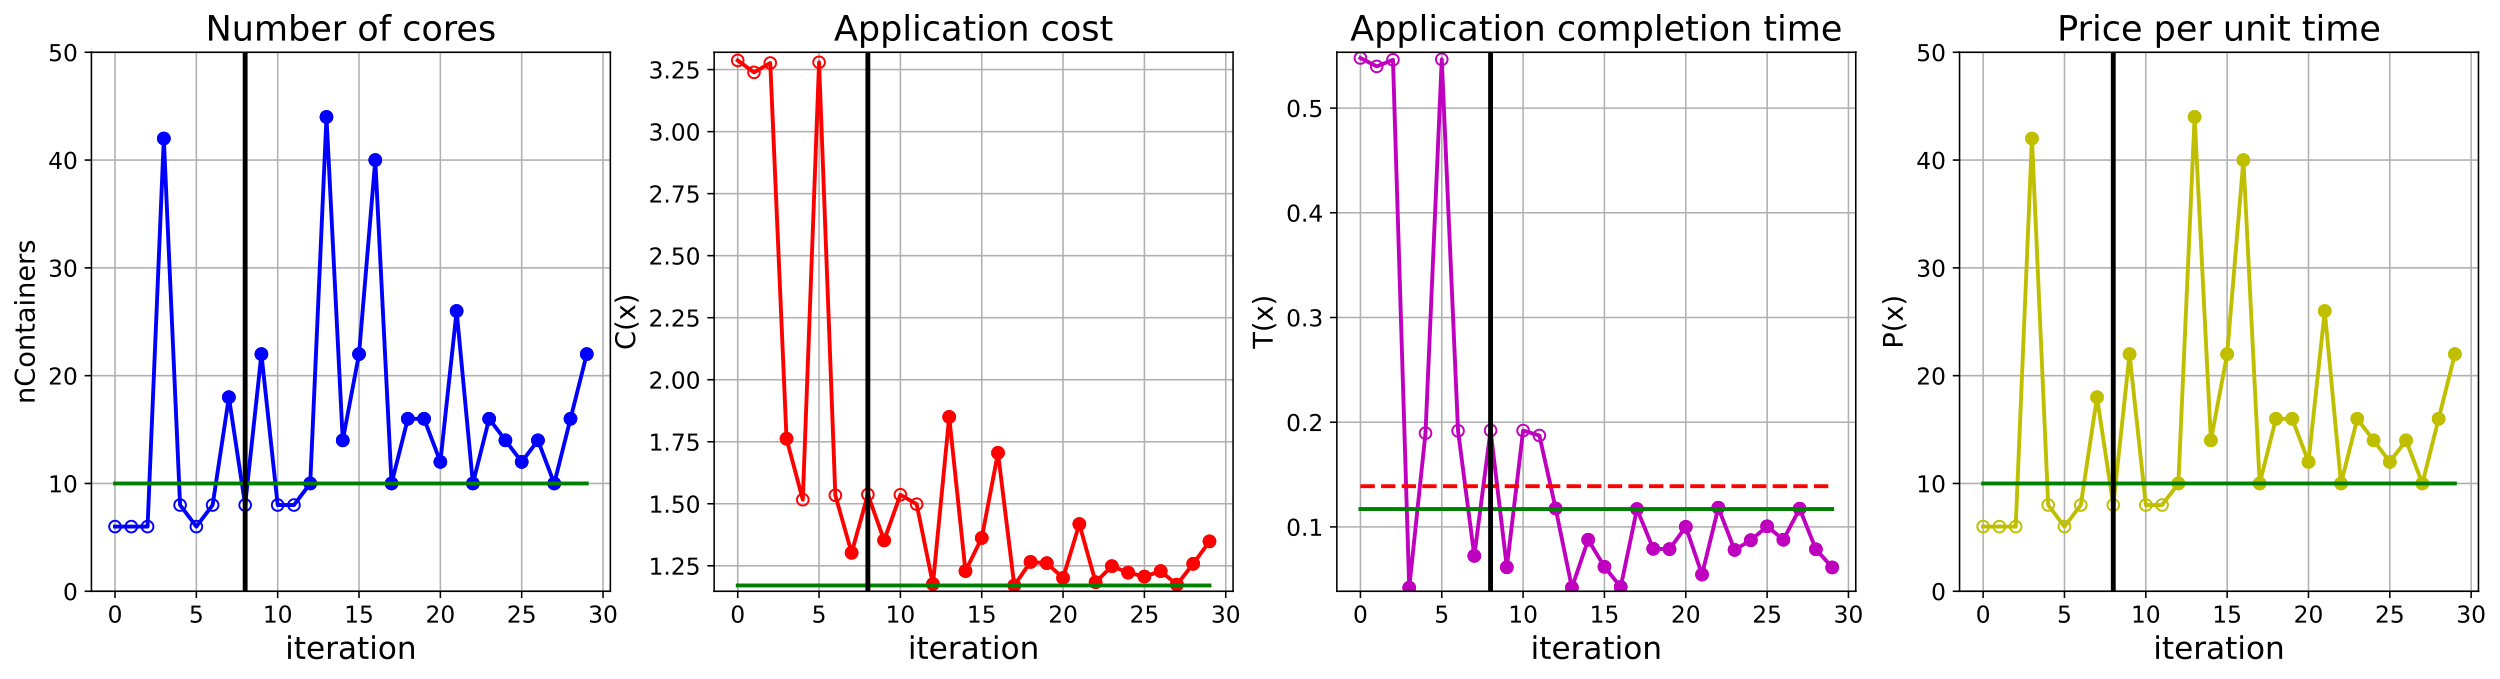 <?xml version="1.0" encoding="utf-8" standalone="no"?>
<!DOCTYPE svg PUBLIC "-//W3C//DTD SVG 1.1//EN"
  "http://www.w3.org/Graphics/SVG/1.1/DTD/svg11.dtd">
<!-- Created with matplotlib (https://matplotlib.org/) -->
<svg height="349.376pt" version="1.1" viewBox="0 0 1285.69 349.376" width="1285.69pt" xmlns="http://www.w3.org/2000/svg" xmlns:xlink="http://www.w3.org/1999/xlink">
 <defs>
  <style type="text/css">
*{stroke-linecap:butt;stroke-linejoin:round;}
  </style>
 </defs>
 <g id="figure_1">
  <g id="patch_1">
   <path d="M 0 349.376 
L 1285.69 349.376 
L 1285.69 0 
L 0 0 
z
" style="fill:#ffffff;"/>
  </g>
  <g id="axes_1">
   <g id="patch_2">
    <path d="M 47.019 304.077 
L 313.889 304.077 
L 313.889 26.877 
L 47.019 26.877 
z
" style="fill:#ffffff;"/>
   </g>
   <g id="matplotlib.axis_1">
    <g id="xtick_1">
     <g id="line2d_1">
      <path clip-path="url(#p8b8ceac194)" d="M 59.15 304.077 
L 59.15 26.877 
" style="fill:none;stroke:#b0b0b0;stroke-linecap:square;stroke-width:0.8;"/>
     </g>
     <g id="line2d_2">
      <defs>
       <path d="M 0 0 
L 0 3.5 
" id="meddac1dadc" style="stroke:#000000;stroke-width:0.8;"/>
      </defs>
      <g>
       <use style="stroke:#000000;stroke-width:0.8;" x="59.15" xlink:href="#meddac1dadc" y="304.077"/>
      </g>
     </g>
     <g id="text_1">
      <!-- 0 -->
      <defs>
       <path d="M 31.781 66.406 
Q 24.172 66.406 20.328 58.906 
Q 16.5 51.422 16.5 36.375 
Q 16.5 21.391 20.328 13.891 
Q 24.172 6.391 31.781 6.391 
Q 39.453 6.391 43.281 13.891 
Q 47.125 21.391 47.125 36.375 
Q 47.125 51.422 43.281 58.906 
Q 39.453 66.406 31.781 66.406 
z
M 31.781 74.219 
Q 44.047 74.219 50.516 64.516 
Q 56.984 54.828 56.984 36.375 
Q 56.984 17.969 50.516 8.266 
Q 44.047 -1.422 31.781 -1.422 
Q 19.531 -1.422 13.062 8.266 
Q 6.594 17.969 6.594 36.375 
Q 6.594 54.828 13.062 64.516 
Q 19.531 74.219 31.781 74.219 
z
" id="DejaVuSans-48"/>
      </defs>
      <g transform="translate(55.332 320.195)scale(0.12 -0.12)">
       <use xlink:href="#DejaVuSans-48"/>
      </g>
     </g>
    </g>
    <g id="xtick_2">
     <g id="line2d_3">
      <path clip-path="url(#p8b8ceac194)" d="M 100.979 304.077 
L 100.979 26.877 
" style="fill:none;stroke:#b0b0b0;stroke-linecap:square;stroke-width:0.8;"/>
     </g>
     <g id="line2d_4">
      <g>
       <use style="stroke:#000000;stroke-width:0.8;" x="100.979" xlink:href="#meddac1dadc" y="304.077"/>
      </g>
     </g>
     <g id="text_2">
      <!-- 5 -->
      <defs>
       <path d="M 10.797 72.906 
L 49.516 72.906 
L 49.516 64.594 
L 19.828 64.594 
L 19.828 46.734 
Q 21.969 47.469 24.109 47.828 
Q 26.266 48.188 28.422 48.188 
Q 40.625 48.188 47.75 41.5 
Q 54.891 34.812 54.891 23.391 
Q 54.891 11.625 47.562 5.094 
Q 40.234 -1.422 26.906 -1.422 
Q 22.312 -1.422 17.547 -0.641 
Q 12.797 0.141 7.719 1.703 
L 7.719 11.625 
Q 12.109 9.234 16.797 8.062 
Q 21.484 6.891 26.703 6.891 
Q 35.156 6.891 40.078 11.328 
Q 45.016 15.766 45.016 23.391 
Q 45.016 31 40.078 35.438 
Q 35.156 39.891 26.703 39.891 
Q 22.75 39.891 18.812 39.016 
Q 14.891 38.141 10.797 36.281 
z
" id="DejaVuSans-53"/>
      </defs>
      <g transform="translate(97.161 320.195)scale(0.12 -0.12)">
       <use xlink:href="#DejaVuSans-53"/>
      </g>
     </g>
    </g>
    <g id="xtick_3">
     <g id="line2d_5">
      <path clip-path="url(#p8b8ceac194)" d="M 142.808 304.077 
L 142.808 26.877 
" style="fill:none;stroke:#b0b0b0;stroke-linecap:square;stroke-width:0.8;"/>
     </g>
     <g id="line2d_6">
      <g>
       <use style="stroke:#000000;stroke-width:0.8;" x="142.808" xlink:href="#meddac1dadc" y="304.077"/>
      </g>
     </g>
     <g id="text_3">
      <!-- 10 -->
      <defs>
       <path d="M 12.406 8.297 
L 28.516 8.297 
L 28.516 63.922 
L 10.984 60.406 
L 10.984 69.391 
L 28.422 72.906 
L 38.281 72.906 
L 38.281 8.297 
L 54.391 8.297 
L 54.391 0 
L 12.406 0 
z
" id="DejaVuSans-49"/>
      </defs>
      <g transform="translate(135.173 320.195)scale(0.12 -0.12)">
       <use xlink:href="#DejaVuSans-49"/>
       <use x="63.623" xlink:href="#DejaVuSans-48"/>
      </g>
     </g>
    </g>
    <g id="xtick_4">
     <g id="line2d_7">
      <path clip-path="url(#p8b8ceac194)" d="M 184.637 304.077 
L 184.637 26.877 
" style="fill:none;stroke:#b0b0b0;stroke-linecap:square;stroke-width:0.8;"/>
     </g>
     <g id="line2d_8">
      <g>
       <use style="stroke:#000000;stroke-width:0.8;" x="184.637" xlink:href="#meddac1dadc" y="304.077"/>
      </g>
     </g>
     <g id="text_4">
      <!-- 15 -->
      <g transform="translate(177.002 320.195)scale(0.12 -0.12)">
       <use xlink:href="#DejaVuSans-49"/>
       <use x="63.623" xlink:href="#DejaVuSans-53"/>
      </g>
     </g>
    </g>
    <g id="xtick_5">
     <g id="line2d_9">
      <path clip-path="url(#p8b8ceac194)" d="M 226.466 304.077 
L 226.466 26.877 
" style="fill:none;stroke:#b0b0b0;stroke-linecap:square;stroke-width:0.8;"/>
     </g>
     <g id="line2d_10">
      <g>
       <use style="stroke:#000000;stroke-width:0.8;" x="226.466" xlink:href="#meddac1dadc" y="304.077"/>
      </g>
     </g>
     <g id="text_5">
      <!-- 20 -->
      <defs>
       <path d="M 19.188 8.297 
L 53.609 8.297 
L 53.609 0 
L 7.328 0 
L 7.328 8.297 
Q 12.938 14.109 22.625 23.891 
Q 32.328 33.688 34.812 36.531 
Q 39.547 41.844 41.422 45.531 
Q 43.312 49.219 43.312 52.781 
Q 43.312 58.594 39.234 62.25 
Q 35.156 65.922 28.609 65.922 
Q 23.969 65.922 18.812 64.312 
Q 13.672 62.703 7.812 59.422 
L 7.812 69.391 
Q 13.766 71.781 18.938 73 
Q 24.125 74.219 28.422 74.219 
Q 39.75 74.219 46.484 68.547 
Q 53.219 62.891 53.219 53.422 
Q 53.219 48.922 51.531 44.891 
Q 49.859 40.875 45.406 35.406 
Q 44.188 33.984 37.641 27.219 
Q 31.109 20.453 19.188 8.297 
z
" id="DejaVuSans-50"/>
      </defs>
      <g transform="translate(218.831 320.195)scale(0.12 -0.12)">
       <use xlink:href="#DejaVuSans-50"/>
       <use x="63.623" xlink:href="#DejaVuSans-48"/>
      </g>
     </g>
    </g>
    <g id="xtick_6">
     <g id="line2d_11">
      <path clip-path="url(#p8b8ceac194)" d="M 268.295 304.077 
L 268.295 26.877 
" style="fill:none;stroke:#b0b0b0;stroke-linecap:square;stroke-width:0.8;"/>
     </g>
     <g id="line2d_12">
      <g>
       <use style="stroke:#000000;stroke-width:0.8;" x="268.295" xlink:href="#meddac1dadc" y="304.077"/>
      </g>
     </g>
     <g id="text_6">
      <!-- 25 -->
      <g transform="translate(260.66 320.195)scale(0.12 -0.12)">
       <use xlink:href="#DejaVuSans-50"/>
       <use x="63.623" xlink:href="#DejaVuSans-53"/>
      </g>
     </g>
    </g>
    <g id="xtick_7">
     <g id="line2d_13">
      <path clip-path="url(#p8b8ceac194)" d="M 310.124 304.077 
L 310.124 26.877 
" style="fill:none;stroke:#b0b0b0;stroke-linecap:square;stroke-width:0.8;"/>
     </g>
     <g id="line2d_14">
      <g>
       <use style="stroke:#000000;stroke-width:0.8;" x="310.124" xlink:href="#meddac1dadc" y="304.077"/>
      </g>
     </g>
     <g id="text_7">
      <!-- 30 -->
      <defs>
       <path d="M 40.578 39.312 
Q 47.656 37.797 51.625 33 
Q 55.609 28.219 55.609 21.188 
Q 55.609 10.406 48.188 4.484 
Q 40.766 -1.422 27.094 -1.422 
Q 22.516 -1.422 17.656 -0.516 
Q 12.797 0.391 7.625 2.203 
L 7.625 11.719 
Q 11.719 9.328 16.594 8.109 
Q 21.484 6.891 26.812 6.891 
Q 36.078 6.891 40.938 10.547 
Q 45.797 14.203 45.797 21.188 
Q 45.797 27.641 41.281 31.266 
Q 36.766 34.906 28.719 34.906 
L 20.219 34.906 
L 20.219 43.016 
L 29.109 43.016 
Q 36.375 43.016 40.234 45.922 
Q 44.094 48.828 44.094 54.297 
Q 44.094 59.906 40.109 62.906 
Q 36.141 65.922 28.719 65.922 
Q 24.656 65.922 20.016 65.031 
Q 15.375 64.156 9.812 62.312 
L 9.812 71.094 
Q 15.438 72.656 20.344 73.438 
Q 25.25 74.219 29.594 74.219 
Q 40.828 74.219 47.359 69.109 
Q 53.906 64.016 53.906 55.328 
Q 53.906 49.266 50.438 45.094 
Q 46.969 40.922 40.578 39.312 
z
" id="DejaVuSans-51"/>
      </defs>
      <g transform="translate(302.489 320.195)scale(0.12 -0.12)">
       <use xlink:href="#DejaVuSans-51"/>
       <use x="63.623" xlink:href="#DejaVuSans-48"/>
      </g>
     </g>
    </g>
    <g id="text_8">
     <!-- iteration -->
     <defs>
      <path d="M 9.422 54.688 
L 18.406 54.688 
L 18.406 0 
L 9.422 0 
z
M 9.422 75.984 
L 18.406 75.984 
L 18.406 64.594 
L 9.422 64.594 
z
" id="DejaVuSans-105"/>
      <path d="M 18.312 70.219 
L 18.312 54.688 
L 36.812 54.688 
L 36.812 47.703 
L 18.312 47.703 
L 18.312 18.016 
Q 18.312 11.328 20.141 9.422 
Q 21.969 7.516 27.594 7.516 
L 36.812 7.516 
L 36.812 0 
L 27.594 0 
Q 17.188 0 13.234 3.875 
Q 9.281 7.766 9.281 18.016 
L 9.281 47.703 
L 2.688 47.703 
L 2.688 54.688 
L 9.281 54.688 
L 9.281 70.219 
z
" id="DejaVuSans-116"/>
      <path d="M 56.203 29.594 
L 56.203 25.203 
L 14.891 25.203 
Q 15.484 15.922 20.484 11.062 
Q 25.484 6.203 34.422 6.203 
Q 39.594 6.203 44.453 7.469 
Q 49.312 8.734 54.109 11.281 
L 54.109 2.781 
Q 49.266 0.734 44.188 -0.344 
Q 39.109 -1.422 33.891 -1.422 
Q 20.797 -1.422 13.156 6.188 
Q 5.516 13.812 5.516 26.812 
Q 5.516 40.234 12.766 48.109 
Q 20.016 56 32.328 56 
Q 43.359 56 49.781 48.891 
Q 56.203 41.797 56.203 29.594 
z
M 47.219 32.234 
Q 47.125 39.594 43.094 43.984 
Q 39.062 48.391 32.422 48.391 
Q 24.906 48.391 20.391 44.141 
Q 15.875 39.891 15.188 32.172 
z
" id="DejaVuSans-101"/>
      <path d="M 41.109 46.297 
Q 39.594 47.172 37.812 47.578 
Q 36.031 48 33.891 48 
Q 26.266 48 22.188 43.047 
Q 18.109 38.094 18.109 28.812 
L 18.109 0 
L 9.078 0 
L 9.078 54.688 
L 18.109 54.688 
L 18.109 46.188 
Q 20.953 51.172 25.484 53.578 
Q 30.031 56 36.531 56 
Q 37.453 56 38.578 55.875 
Q 39.703 55.766 41.062 55.516 
z
" id="DejaVuSans-114"/>
      <path d="M 34.281 27.484 
Q 23.391 27.484 19.188 25 
Q 14.984 22.516 14.984 16.5 
Q 14.984 11.719 18.141 8.906 
Q 21.297 6.109 26.703 6.109 
Q 34.188 6.109 38.703 11.406 
Q 43.219 16.703 43.219 25.484 
L 43.219 27.484 
z
M 52.203 31.203 
L 52.203 0 
L 43.219 0 
L 43.219 8.297 
Q 40.141 3.328 35.547 0.953 
Q 30.953 -1.422 24.312 -1.422 
Q 15.922 -1.422 10.953 3.297 
Q 6 8.016 6 15.922 
Q 6 25.141 12.172 29.828 
Q 18.359 34.516 30.609 34.516 
L 43.219 34.516 
L 43.219 35.406 
Q 43.219 41.609 39.141 45 
Q 35.062 48.391 27.688 48.391 
Q 23 48.391 18.547 47.266 
Q 14.109 46.141 10.016 43.891 
L 10.016 52.203 
Q 14.938 54.109 19.578 55.047 
Q 24.219 56 28.609 56 
Q 40.484 56 46.344 49.844 
Q 52.203 43.703 52.203 31.203 
z
" id="DejaVuSans-97"/>
      <path d="M 30.609 48.391 
Q 23.391 48.391 19.188 42.75 
Q 14.984 37.109 14.984 27.297 
Q 14.984 17.484 19.156 11.844 
Q 23.344 6.203 30.609 6.203 
Q 37.797 6.203 41.984 11.859 
Q 46.188 17.531 46.188 27.297 
Q 46.188 37.016 41.984 42.703 
Q 37.797 48.391 30.609 48.391 
z
M 30.609 56 
Q 42.328 56 49.016 48.375 
Q 55.719 40.766 55.719 27.297 
Q 55.719 13.875 49.016 6.219 
Q 42.328 -1.422 30.609 -1.422 
Q 18.844 -1.422 12.172 6.219 
Q 5.516 13.875 5.516 27.297 
Q 5.516 40.766 12.172 48.375 
Q 18.844 56 30.609 56 
z
" id="DejaVuSans-111"/>
      <path d="M 54.891 33.016 
L 54.891 0 
L 45.906 0 
L 45.906 32.719 
Q 45.906 40.484 42.875 44.328 
Q 39.844 48.188 33.797 48.188 
Q 26.516 48.188 22.312 43.547 
Q 18.109 38.922 18.109 30.906 
L 18.109 0 
L 9.078 0 
L 9.078 54.688 
L 18.109 54.688 
L 18.109 46.188 
Q 21.344 51.125 25.703 53.562 
Q 30.078 56 35.797 56 
Q 45.219 56 50.047 50.172 
Q 54.891 44.344 54.891 33.016 
z
" id="DejaVuSans-110"/>
     </defs>
     <g transform="translate(146.658 338.848)scale(0.16 -0.16)">
      <use xlink:href="#DejaVuSans-105"/>
      <use x="27.783" xlink:href="#DejaVuSans-116"/>
      <use x="66.992" xlink:href="#DejaVuSans-101"/>
      <use x="128.516" xlink:href="#DejaVuSans-114"/>
      <use x="169.629" xlink:href="#DejaVuSans-97"/>
      <use x="230.908" xlink:href="#DejaVuSans-116"/>
      <use x="270.117" xlink:href="#DejaVuSans-105"/>
      <use x="297.9" xlink:href="#DejaVuSans-111"/>
      <use x="359.082" xlink:href="#DejaVuSans-110"/>
     </g>
    </g>
   </g>
   <g id="matplotlib.axis_2">
    <g id="ytick_1">
     <g id="line2d_15">
      <path clip-path="url(#p8b8ceac194)" d="M 47.019 304.077 
L 313.889 304.077 
" style="fill:none;stroke:#b0b0b0;stroke-linecap:square;stroke-width:0.8;"/>
     </g>
     <g id="line2d_16">
      <defs>
       <path d="M 0 0 
L -3.5 0 
" id="mf3d5ba5052" style="stroke:#000000;stroke-width:0.8;"/>
      </defs>
      <g>
       <use style="stroke:#000000;stroke-width:0.8;" x="47.019" xlink:href="#mf3d5ba5052" y="304.077"/>
      </g>
     </g>
     <g id="text_9">
      <!-- 0 -->
      <g transform="translate(32.384 308.636)scale(0.12 -0.12)">
       <use xlink:href="#DejaVuSans-48"/>
      </g>
     </g>
    </g>
    <g id="ytick_2">
     <g id="line2d_17">
      <path clip-path="url(#p8b8ceac194)" d="M 47.019 248.637 
L 313.889 248.637 
" style="fill:none;stroke:#b0b0b0;stroke-linecap:square;stroke-width:0.8;"/>
     </g>
     <g id="line2d_18">
      <g>
       <use style="stroke:#000000;stroke-width:0.8;" x="47.019" xlink:href="#mf3d5ba5052" y="248.637"/>
      </g>
     </g>
     <g id="text_10">
      <!-- 10 -->
      <g transform="translate(24.749 253.196)scale(0.12 -0.12)">
       <use xlink:href="#DejaVuSans-49"/>
       <use x="63.623" xlink:href="#DejaVuSans-48"/>
      </g>
     </g>
    </g>
    <g id="ytick_3">
     <g id="line2d_19">
      <path clip-path="url(#p8b8ceac194)" d="M 47.019 193.197 
L 313.889 193.197 
" style="fill:none;stroke:#b0b0b0;stroke-linecap:square;stroke-width:0.8;"/>
     </g>
     <g id="line2d_20">
      <g>
       <use style="stroke:#000000;stroke-width:0.8;" x="47.019" xlink:href="#mf3d5ba5052" y="193.197"/>
      </g>
     </g>
     <g id="text_11">
      <!-- 20 -->
      <g transform="translate(24.749 197.756)scale(0.12 -0.12)">
       <use xlink:href="#DejaVuSans-50"/>
       <use x="63.623" xlink:href="#DejaVuSans-48"/>
      </g>
     </g>
    </g>
    <g id="ytick_4">
     <g id="line2d_21">
      <path clip-path="url(#p8b8ceac194)" d="M 47.019 137.757 
L 313.889 137.757 
" style="fill:none;stroke:#b0b0b0;stroke-linecap:square;stroke-width:0.8;"/>
     </g>
     <g id="line2d_22">
      <g>
       <use style="stroke:#000000;stroke-width:0.8;" x="47.019" xlink:href="#mf3d5ba5052" y="137.757"/>
      </g>
     </g>
     <g id="text_12">
      <!-- 30 -->
      <g transform="translate(24.749 142.316)scale(0.12 -0.12)">
       <use xlink:href="#DejaVuSans-51"/>
       <use x="63.623" xlink:href="#DejaVuSans-48"/>
      </g>
     </g>
    </g>
    <g id="ytick_5">
     <g id="line2d_23">
      <path clip-path="url(#p8b8ceac194)" d="M 47.019 82.317 
L 313.889 82.317 
" style="fill:none;stroke:#b0b0b0;stroke-linecap:square;stroke-width:0.8;"/>
     </g>
     <g id="line2d_24">
      <g>
       <use style="stroke:#000000;stroke-width:0.8;" x="47.019" xlink:href="#mf3d5ba5052" y="82.317"/>
      </g>
     </g>
     <g id="text_13">
      <!-- 40 -->
      <defs>
       <path d="M 37.797 64.312 
L 12.891 25.391 
L 37.797 25.391 
z
M 35.203 72.906 
L 47.609 72.906 
L 47.609 25.391 
L 58.016 25.391 
L 58.016 17.188 
L 47.609 17.188 
L 47.609 0 
L 37.797 0 
L 37.797 17.188 
L 4.891 17.188 
L 4.891 26.703 
z
" id="DejaVuSans-52"/>
      </defs>
      <g transform="translate(24.749 86.876)scale(0.12 -0.12)">
       <use xlink:href="#DejaVuSans-52"/>
       <use x="63.623" xlink:href="#DejaVuSans-48"/>
      </g>
     </g>
    </g>
    <g id="ytick_6">
     <g id="line2d_25">
      <path clip-path="url(#p8b8ceac194)" d="M 47.019 26.877 
L 313.889 26.877 
" style="fill:none;stroke:#b0b0b0;stroke-linecap:square;stroke-width:0.8;"/>
     </g>
     <g id="line2d_26">
      <g>
       <use style="stroke:#000000;stroke-width:0.8;" x="47.019" xlink:href="#mf3d5ba5052" y="26.877"/>
      </g>
     </g>
     <g id="text_14">
      <!-- 50 -->
      <g transform="translate(24.749 31.436)scale(0.12 -0.12)">
       <use xlink:href="#DejaVuSans-53"/>
       <use x="63.623" xlink:href="#DejaVuSans-48"/>
      </g>
     </g>
    </g>
    <g id="text_15">
     <!-- nContainers -->
     <defs>
      <path d="M 64.406 67.281 
L 64.406 56.891 
Q 59.422 61.531 53.781 63.812 
Q 48.141 66.109 41.797 66.109 
Q 29.297 66.109 22.656 58.469 
Q 16.016 50.828 16.016 36.375 
Q 16.016 21.969 22.656 14.328 
Q 29.297 6.688 41.797 6.688 
Q 48.141 6.688 53.781 8.984 
Q 59.422 11.281 64.406 15.922 
L 64.406 5.609 
Q 59.234 2.094 53.438 0.328 
Q 47.656 -1.422 41.219 -1.422 
Q 24.656 -1.422 15.125 8.703 
Q 5.609 18.844 5.609 36.375 
Q 5.609 53.953 15.125 64.078 
Q 24.656 74.219 41.219 74.219 
Q 47.75 74.219 53.531 72.484 
Q 59.328 70.75 64.406 67.281 
z
" id="DejaVuSans-67"/>
      <path d="M 44.281 53.078 
L 44.281 44.578 
Q 40.484 46.531 36.375 47.5 
Q 32.281 48.484 27.875 48.484 
Q 21.188 48.484 17.844 46.438 
Q 14.5 44.391 14.5 40.281 
Q 14.5 37.156 16.891 35.375 
Q 19.281 33.594 26.516 31.984 
L 29.594 31.297 
Q 39.156 29.25 43.188 25.516 
Q 47.219 21.781 47.219 15.094 
Q 47.219 7.469 41.188 3.016 
Q 35.156 -1.422 24.609 -1.422 
Q 20.219 -1.422 15.453 -0.562 
Q 10.688 0.297 5.422 2 
L 5.422 11.281 
Q 10.406 8.688 15.234 7.391 
Q 20.062 6.109 24.812 6.109 
Q 31.156 6.109 34.562 8.281 
Q 37.984 10.453 37.984 14.406 
Q 37.984 18.062 35.516 20.016 
Q 33.062 21.969 24.703 23.781 
L 21.578 24.516 
Q 13.234 26.266 9.516 29.906 
Q 5.812 33.547 5.812 39.891 
Q 5.812 47.609 11.281 51.797 
Q 16.75 56 26.812 56 
Q 31.781 56 36.172 55.266 
Q 40.578 54.547 44.281 53.078 
z
" id="DejaVuSans-115"/>
     </defs>
     <g transform="translate(17.838 207.767)rotate(-90)scale(0.14 -0.14)">
      <use xlink:href="#DejaVuSans-110"/>
      <use x="63.379" xlink:href="#DejaVuSans-67"/>
      <use x="133.203" xlink:href="#DejaVuSans-111"/>
      <use x="194.385" xlink:href="#DejaVuSans-110"/>
      <use x="257.764" xlink:href="#DejaVuSans-116"/>
      <use x="296.973" xlink:href="#DejaVuSans-97"/>
      <use x="358.252" xlink:href="#DejaVuSans-105"/>
      <use x="386.035" xlink:href="#DejaVuSans-110"/>
      <use x="449.414" xlink:href="#DejaVuSans-101"/>
      <use x="510.938" xlink:href="#DejaVuSans-114"/>
      <use x="552.051" xlink:href="#DejaVuSans-115"/>
     </g>
    </g>
   </g>
   <g id="line2d_27">
    <path clip-path="url(#p8b8ceac194)" d="M 59.15 270.813 
L 67.516 270.813 
L 75.881 270.813 
L 84.247 71.229 
L 92.613 259.725 
L 100.979 270.813 
L 109.345 259.725 
L 117.711 204.285 
L 126.076 259.725 
L 134.442 182.109 
L 142.808 259.725 
L 151.174 259.725 
L 159.54 248.637 
L 167.905 60.141 
L 176.271 226.461 
L 184.637 182.109 
L 193.003 82.317 
L 201.369 248.637 
L 209.735 215.373 
L 218.1 215.373 
L 226.466 237.549 
L 234.832 159.933 
L 243.198 248.637 
L 251.564 215.373 
L 259.929 226.461 
L 268.295 237.549 
L 276.661 226.461 
L 285.027 248.637 
L 293.393 215.373 
L 301.759 182.109 
" style="fill:none;stroke:#0000ff;stroke-linecap:square;stroke-width:2;"/>
    <defs>
     <path d="M 0 3 
C 0.796 3 1.559 2.684 2.121 2.121 
C 2.684 1.559 3 0.796 3 0 
C 3 -0.796 2.684 -1.559 2.121 -2.121 
C 1.559 -2.684 0.796 -3 0 -3 
C -0.796 -3 -1.559 -2.684 -2.121 -2.121 
C -2.684 -1.559 -3 -0.796 -3 0 
C -3 0.796 -2.684 1.559 -2.121 2.121 
C -1.559 2.684 -0.796 3 0 3 
z
" id="ma9e8e368a2" style="stroke:#0000ff;"/>
    </defs>
    <g clip-path="url(#p8b8ceac194)">
     <use style="fill-opacity:0;stroke:#0000ff;" x="59.15" xlink:href="#ma9e8e368a2" y="270.813"/>
     <use style="fill-opacity:0;stroke:#0000ff;" x="67.516" xlink:href="#ma9e8e368a2" y="270.813"/>
     <use style="fill-opacity:0;stroke:#0000ff;" x="75.881" xlink:href="#ma9e8e368a2" y="270.813"/>
     <use style="fill-opacity:0;stroke:#0000ff;" x="84.247" xlink:href="#ma9e8e368a2" y="71.229"/>
     <use style="fill-opacity:0;stroke:#0000ff;" x="92.613" xlink:href="#ma9e8e368a2" y="259.725"/>
     <use style="fill-opacity:0;stroke:#0000ff;" x="100.979" xlink:href="#ma9e8e368a2" y="270.813"/>
     <use style="fill-opacity:0;stroke:#0000ff;" x="109.345" xlink:href="#ma9e8e368a2" y="259.725"/>
     <use style="fill-opacity:0;stroke:#0000ff;" x="117.711" xlink:href="#ma9e8e368a2" y="204.285"/>
     <use style="fill-opacity:0;stroke:#0000ff;" x="126.076" xlink:href="#ma9e8e368a2" y="259.725"/>
     <use style="fill-opacity:0;stroke:#0000ff;" x="134.442" xlink:href="#ma9e8e368a2" y="182.109"/>
     <use style="fill-opacity:0;stroke:#0000ff;" x="142.808" xlink:href="#ma9e8e368a2" y="259.725"/>
     <use style="fill-opacity:0;stroke:#0000ff;" x="151.174" xlink:href="#ma9e8e368a2" y="259.725"/>
     <use style="fill-opacity:0;stroke:#0000ff;" x="159.54" xlink:href="#ma9e8e368a2" y="248.637"/>
     <use style="fill-opacity:0;stroke:#0000ff;" x="167.905" xlink:href="#ma9e8e368a2" y="60.141"/>
     <use style="fill-opacity:0;stroke:#0000ff;" x="176.271" xlink:href="#ma9e8e368a2" y="226.461"/>
     <use style="fill-opacity:0;stroke:#0000ff;" x="184.637" xlink:href="#ma9e8e368a2" y="182.109"/>
     <use style="fill-opacity:0;stroke:#0000ff;" x="193.003" xlink:href="#ma9e8e368a2" y="82.317"/>
     <use style="fill-opacity:0;stroke:#0000ff;" x="201.369" xlink:href="#ma9e8e368a2" y="248.637"/>
     <use style="fill-opacity:0;stroke:#0000ff;" x="209.735" xlink:href="#ma9e8e368a2" y="215.373"/>
     <use style="fill-opacity:0;stroke:#0000ff;" x="218.1" xlink:href="#ma9e8e368a2" y="215.373"/>
     <use style="fill-opacity:0;stroke:#0000ff;" x="226.466" xlink:href="#ma9e8e368a2" y="237.549"/>
     <use style="fill-opacity:0;stroke:#0000ff;" x="234.832" xlink:href="#ma9e8e368a2" y="159.933"/>
     <use style="fill-opacity:0;stroke:#0000ff;" x="243.198" xlink:href="#ma9e8e368a2" y="248.637"/>
     <use style="fill-opacity:0;stroke:#0000ff;" x="251.564" xlink:href="#ma9e8e368a2" y="215.373"/>
     <use style="fill-opacity:0;stroke:#0000ff;" x="259.929" xlink:href="#ma9e8e368a2" y="226.461"/>
     <use style="fill-opacity:0;stroke:#0000ff;" x="268.295" xlink:href="#ma9e8e368a2" y="237.549"/>
     <use style="fill-opacity:0;stroke:#0000ff;" x="276.661" xlink:href="#ma9e8e368a2" y="226.461"/>
     <use style="fill-opacity:0;stroke:#0000ff;" x="285.027" xlink:href="#ma9e8e368a2" y="248.637"/>
     <use style="fill-opacity:0;stroke:#0000ff;" x="293.393" xlink:href="#ma9e8e368a2" y="215.373"/>
     <use style="fill-opacity:0;stroke:#0000ff;" x="301.759" xlink:href="#ma9e8e368a2" y="182.109"/>
    </g>
   </g>
   <g id="line2d_28">
    <defs>
     <path d="M 0 3 
C 0.796 3 1.559 2.684 2.121 2.121 
C 2.684 1.559 3 0.796 3 0 
C 3 -0.796 2.684 -1.559 2.121 -2.121 
C 1.559 -2.684 0.796 -3 0 -3 
C -0.796 -3 -1.559 -2.684 -2.121 -2.121 
C -2.684 -1.559 -3 -0.796 -3 0 
C -3 0.796 -2.684 1.559 -2.121 2.121 
C -1.559 2.684 -0.796 3 0 3 
z
" id="m0a7ae4c094" style="stroke:#0000ff;"/>
    </defs>
    <g clip-path="url(#p8b8ceac194)">
     <use style="fill:#0000ff;stroke:#0000ff;" x="84.247" xlink:href="#m0a7ae4c094" y="71.229"/>
    </g>
   </g>
   <g id="line2d_29">
    <g clip-path="url(#p8b8ceac194)">
     <use style="fill:#0000ff;stroke:#0000ff;" x="117.711" xlink:href="#m0a7ae4c094" y="204.285"/>
    </g>
   </g>
   <g id="line2d_30">
    <g clip-path="url(#p8b8ceac194)">
     <use style="fill:#0000ff;stroke:#0000ff;" x="134.442" xlink:href="#m0a7ae4c094" y="182.109"/>
    </g>
   </g>
   <g id="line2d_31">
    <g clip-path="url(#p8b8ceac194)">
     <use style="fill:#0000ff;stroke:#0000ff;" x="159.54" xlink:href="#m0a7ae4c094" y="248.637"/>
    </g>
   </g>
   <g id="line2d_32">
    <g clip-path="url(#p8b8ceac194)">
     <use style="fill:#0000ff;stroke:#0000ff;" x="167.905" xlink:href="#m0a7ae4c094" y="60.141"/>
    </g>
   </g>
   <g id="line2d_33">
    <g clip-path="url(#p8b8ceac194)">
     <use style="fill:#0000ff;stroke:#0000ff;" x="176.271" xlink:href="#m0a7ae4c094" y="226.461"/>
    </g>
   </g>
   <g id="line2d_34">
    <g clip-path="url(#p8b8ceac194)">
     <use style="fill:#0000ff;stroke:#0000ff;" x="184.637" xlink:href="#m0a7ae4c094" y="182.109"/>
    </g>
   </g>
   <g id="line2d_35">
    <g clip-path="url(#p8b8ceac194)">
     <use style="fill:#0000ff;stroke:#0000ff;" x="193.003" xlink:href="#m0a7ae4c094" y="82.317"/>
    </g>
   </g>
   <g id="line2d_36">
    <g clip-path="url(#p8b8ceac194)">
     <use style="fill:#0000ff;stroke:#0000ff;" x="201.369" xlink:href="#m0a7ae4c094" y="248.637"/>
    </g>
   </g>
   <g id="line2d_37">
    <g clip-path="url(#p8b8ceac194)">
     <use style="fill:#0000ff;stroke:#0000ff;" x="209.735" xlink:href="#m0a7ae4c094" y="215.373"/>
    </g>
   </g>
   <g id="line2d_38">
    <g clip-path="url(#p8b8ceac194)">
     <use style="fill:#0000ff;stroke:#0000ff;" x="218.1" xlink:href="#m0a7ae4c094" y="215.373"/>
    </g>
   </g>
   <g id="line2d_39">
    <g clip-path="url(#p8b8ceac194)">
     <use style="fill:#0000ff;stroke:#0000ff;" x="226.466" xlink:href="#m0a7ae4c094" y="237.549"/>
    </g>
   </g>
   <g id="line2d_40">
    <g clip-path="url(#p8b8ceac194)">
     <use style="fill:#0000ff;stroke:#0000ff;" x="234.832" xlink:href="#m0a7ae4c094" y="159.933"/>
    </g>
   </g>
   <g id="line2d_41">
    <g clip-path="url(#p8b8ceac194)">
     <use style="fill:#0000ff;stroke:#0000ff;" x="243.198" xlink:href="#m0a7ae4c094" y="248.637"/>
    </g>
   </g>
   <g id="line2d_42">
    <g clip-path="url(#p8b8ceac194)">
     <use style="fill:#0000ff;stroke:#0000ff;" x="251.564" xlink:href="#m0a7ae4c094" y="215.373"/>
    </g>
   </g>
   <g id="line2d_43">
    <g clip-path="url(#p8b8ceac194)">
     <use style="fill:#0000ff;stroke:#0000ff;" x="259.929" xlink:href="#m0a7ae4c094" y="226.461"/>
    </g>
   </g>
   <g id="line2d_44">
    <g clip-path="url(#p8b8ceac194)">
     <use style="fill:#0000ff;stroke:#0000ff;" x="268.295" xlink:href="#m0a7ae4c094" y="237.549"/>
    </g>
   </g>
   <g id="line2d_45">
    <g clip-path="url(#p8b8ceac194)">
     <use style="fill:#0000ff;stroke:#0000ff;" x="276.661" xlink:href="#m0a7ae4c094" y="226.461"/>
    </g>
   </g>
   <g id="line2d_46">
    <g clip-path="url(#p8b8ceac194)">
     <use style="fill:#0000ff;stroke:#0000ff;" x="285.027" xlink:href="#m0a7ae4c094" y="248.637"/>
    </g>
   </g>
   <g id="line2d_47">
    <g clip-path="url(#p8b8ceac194)">
     <use style="fill:#0000ff;stroke:#0000ff;" x="293.393" xlink:href="#m0a7ae4c094" y="215.373"/>
    </g>
   </g>
   <g id="line2d_48">
    <g clip-path="url(#p8b8ceac194)">
     <use style="fill:#0000ff;stroke:#0000ff;" x="301.759" xlink:href="#m0a7ae4c094" y="182.109"/>
    </g>
   </g>
   <g id="line2d_49">
    <path clip-path="url(#p8b8ceac194)" d="M 59.15 248.637 
L 67.516 248.637 
L 75.881 248.637 
L 84.247 248.637 
L 92.613 248.637 
L 100.979 248.637 
L 109.345 248.637 
L 117.711 248.637 
L 126.076 248.637 
L 134.442 248.637 
L 142.808 248.637 
L 151.174 248.637 
L 159.54 248.637 
L 167.905 248.637 
L 176.271 248.637 
L 184.637 248.637 
L 193.003 248.637 
L 201.369 248.637 
L 209.735 248.637 
L 218.1 248.637 
L 226.466 248.637 
L 234.832 248.637 
L 243.198 248.637 
L 251.564 248.637 
L 259.929 248.637 
L 268.295 248.637 
L 276.661 248.637 
L 285.027 248.637 
L 293.393 248.637 
L 301.759 248.637 
" style="fill:none;stroke:#008000;stroke-linecap:square;stroke-width:2;"/>
   </g>
   <g id="line2d_50">
    <path clip-path="url(#p8b8ceac194)" d="M 126.076 304.077 
L 126.076 26.877 
" style="fill:none;stroke:#000000;stroke-linecap:square;stroke-width:2.5;"/>
   </g>
   <g id="patch_3">
    <path d="M 47.019 304.077 
L 47.019 26.877 
" style="fill:none;stroke:#000000;stroke-linecap:square;stroke-linejoin:miter;stroke-width:0.8;"/>
   </g>
   <g id="patch_4">
    <path d="M 313.889 304.077 
L 313.889 26.877 
" style="fill:none;stroke:#000000;stroke-linecap:square;stroke-linejoin:miter;stroke-width:0.8;"/>
   </g>
   <g id="patch_5">
    <path d="M 47.019 304.077 
L 313.889 304.077 
" style="fill:none;stroke:#000000;stroke-linecap:square;stroke-linejoin:miter;stroke-width:0.8;"/>
   </g>
   <g id="patch_6">
    <path d="M 47.019 26.877 
L 313.889 26.877 
" style="fill:none;stroke:#000000;stroke-linecap:square;stroke-linejoin:miter;stroke-width:0.8;"/>
   </g>
   <g id="text_16">
    <!-- Number of cores -->
    <defs>
     <path d="M 9.812 72.906 
L 23.094 72.906 
L 55.422 11.922 
L 55.422 72.906 
L 64.984 72.906 
L 64.984 0 
L 51.703 0 
L 19.391 60.984 
L 19.391 0 
L 9.812 0 
z
" id="DejaVuSans-78"/>
     <path d="M 8.5 21.578 
L 8.5 54.688 
L 17.484 54.688 
L 17.484 21.922 
Q 17.484 14.156 20.5 10.266 
Q 23.531 6.391 29.594 6.391 
Q 36.859 6.391 41.078 11.031 
Q 45.312 15.672 45.312 23.688 
L 45.312 54.688 
L 54.297 54.688 
L 54.297 0 
L 45.312 0 
L 45.312 8.406 
Q 42.047 3.422 37.719 1 
Q 33.406 -1.422 27.688 -1.422 
Q 18.266 -1.422 13.375 4.438 
Q 8.5 10.297 8.5 21.578 
z
M 31.109 56 
z
" id="DejaVuSans-117"/>
     <path d="M 52 44.188 
Q 55.375 50.25 60.062 53.125 
Q 64.75 56 71.094 56 
Q 79.641 56 84.281 50.016 
Q 88.922 44.047 88.922 33.016 
L 88.922 0 
L 79.891 0 
L 79.891 32.719 
Q 79.891 40.578 77.094 44.375 
Q 74.312 48.188 68.609 48.188 
Q 61.625 48.188 57.562 43.547 
Q 53.516 38.922 53.516 30.906 
L 53.516 0 
L 44.484 0 
L 44.484 32.719 
Q 44.484 40.625 41.703 44.406 
Q 38.922 48.188 33.109 48.188 
Q 26.219 48.188 22.156 43.531 
Q 18.109 38.875 18.109 30.906 
L 18.109 0 
L 9.078 0 
L 9.078 54.688 
L 18.109 54.688 
L 18.109 46.188 
Q 21.188 51.219 25.484 53.609 
Q 29.781 56 35.688 56 
Q 41.656 56 45.828 52.969 
Q 50 49.953 52 44.188 
z
" id="DejaVuSans-109"/>
     <path d="M 48.688 27.297 
Q 48.688 37.203 44.609 42.844 
Q 40.531 48.484 33.406 48.484 
Q 26.266 48.484 22.188 42.844 
Q 18.109 37.203 18.109 27.297 
Q 18.109 17.391 22.188 11.75 
Q 26.266 6.109 33.406 6.109 
Q 40.531 6.109 44.609 11.75 
Q 48.688 17.391 48.688 27.297 
z
M 18.109 46.391 
Q 20.953 51.266 25.266 53.625 
Q 29.594 56 35.594 56 
Q 45.562 56 51.781 48.094 
Q 58.016 40.188 58.016 27.297 
Q 58.016 14.406 51.781 6.484 
Q 45.562 -1.422 35.594 -1.422 
Q 29.594 -1.422 25.266 0.953 
Q 20.953 3.328 18.109 8.203 
L 18.109 0 
L 9.078 0 
L 9.078 75.984 
L 18.109 75.984 
z
" id="DejaVuSans-98"/>
     <path id="DejaVuSans-32"/>
     <path d="M 37.109 75.984 
L 37.109 68.5 
L 28.516 68.5 
Q 23.688 68.5 21.797 66.547 
Q 19.922 64.594 19.922 59.516 
L 19.922 54.688 
L 34.719 54.688 
L 34.719 47.703 
L 19.922 47.703 
L 19.922 0 
L 10.891 0 
L 10.891 47.703 
L 2.297 47.703 
L 2.297 54.688 
L 10.891 54.688 
L 10.891 58.5 
Q 10.891 67.625 15.141 71.797 
Q 19.391 75.984 28.609 75.984 
z
" id="DejaVuSans-102"/>
     <path d="M 48.781 52.594 
L 48.781 44.188 
Q 44.969 46.297 41.141 47.344 
Q 37.312 48.391 33.406 48.391 
Q 24.656 48.391 19.812 42.844 
Q 14.984 37.312 14.984 27.297 
Q 14.984 17.281 19.812 11.734 
Q 24.656 6.203 33.406 6.203 
Q 37.312 6.203 41.141 7.25 
Q 44.969 8.297 48.781 10.406 
L 48.781 2.094 
Q 45.016 0.344 40.984 -0.531 
Q 36.969 -1.422 32.422 -1.422 
Q 20.062 -1.422 12.781 6.344 
Q 5.516 14.109 5.516 27.297 
Q 5.516 40.672 12.859 48.328 
Q 20.219 56 33.016 56 
Q 37.156 56 41.109 55.141 
Q 45.062 54.297 48.781 52.594 
z
" id="DejaVuSans-99"/>
    </defs>
    <g transform="translate(105.725 20.877)scale(0.18 -0.18)">
     <use xlink:href="#DejaVuSans-78"/>
     <use x="74.805" xlink:href="#DejaVuSans-117"/>
     <use x="138.184" xlink:href="#DejaVuSans-109"/>
     <use x="235.596" xlink:href="#DejaVuSans-98"/>
     <use x="299.072" xlink:href="#DejaVuSans-101"/>
     <use x="360.596" xlink:href="#DejaVuSans-114"/>
     <use x="401.709" xlink:href="#DejaVuSans-32"/>
     <use x="433.496" xlink:href="#DejaVuSans-111"/>
     <use x="494.678" xlink:href="#DejaVuSans-102"/>
     <use x="529.883" xlink:href="#DejaVuSans-32"/>
     <use x="561.67" xlink:href="#DejaVuSans-99"/>
     <use x="616.65" xlink:href="#DejaVuSans-111"/>
     <use x="677.832" xlink:href="#DejaVuSans-114"/>
     <use x="716.695" xlink:href="#DejaVuSans-101"/>
     <use x="778.219" xlink:href="#DejaVuSans-115"/>
    </g>
   </g>
  </g>
  <g id="axes_2">
   <g id="patch_7">
    <path d="M 367.263 304.077 
L 634.132 304.077 
L 634.132 26.877 
L 367.263 26.877 
z
" style="fill:#ffffff;"/>
   </g>
   <g id="matplotlib.axis_3">
    <g id="xtick_8">
     <g id="line2d_51">
      <path clip-path="url(#pa9715f9e8f)" d="M 379.393 304.077 
L 379.393 26.877 
" style="fill:none;stroke:#b0b0b0;stroke-linecap:square;stroke-width:0.8;"/>
     </g>
     <g id="line2d_52">
      <g>
       <use style="stroke:#000000;stroke-width:0.8;" x="379.393" xlink:href="#meddac1dadc" y="304.077"/>
      </g>
     </g>
     <g id="text_17">
      <!-- 0 -->
      <g transform="translate(375.576 320.195)scale(0.12 -0.12)">
       <use xlink:href="#DejaVuSans-48"/>
      </g>
     </g>
    </g>
    <g id="xtick_9">
     <g id="line2d_53">
      <path clip-path="url(#pa9715f9e8f)" d="M 421.222 304.077 
L 421.222 26.877 
" style="fill:none;stroke:#b0b0b0;stroke-linecap:square;stroke-width:0.8;"/>
     </g>
     <g id="line2d_54">
      <g>
       <use style="stroke:#000000;stroke-width:0.8;" x="421.222" xlink:href="#meddac1dadc" y="304.077"/>
      </g>
     </g>
     <g id="text_18">
      <!-- 5 -->
      <g transform="translate(417.405 320.195)scale(0.12 -0.12)">
       <use xlink:href="#DejaVuSans-53"/>
      </g>
     </g>
    </g>
    <g id="xtick_10">
     <g id="line2d_55">
      <path clip-path="url(#pa9715f9e8f)" d="M 463.051 304.077 
L 463.051 26.877 
" style="fill:none;stroke:#b0b0b0;stroke-linecap:square;stroke-width:0.8;"/>
     </g>
     <g id="line2d_56">
      <g>
       <use style="stroke:#000000;stroke-width:0.8;" x="463.051" xlink:href="#meddac1dadc" y="304.077"/>
      </g>
     </g>
     <g id="text_19">
      <!-- 10 -->
      <g transform="translate(455.416 320.195)scale(0.12 -0.12)">
       <use xlink:href="#DejaVuSans-49"/>
       <use x="63.623" xlink:href="#DejaVuSans-48"/>
      </g>
     </g>
    </g>
    <g id="xtick_11">
     <g id="line2d_57">
      <path clip-path="url(#pa9715f9e8f)" d="M 504.881 304.077 
L 504.881 26.877 
" style="fill:none;stroke:#b0b0b0;stroke-linecap:square;stroke-width:0.8;"/>
     </g>
     <g id="line2d_58">
      <g>
       <use style="stroke:#000000;stroke-width:0.8;" x="504.881" xlink:href="#meddac1dadc" y="304.077"/>
      </g>
     </g>
     <g id="text_20">
      <!-- 15 -->
      <g transform="translate(497.246 320.195)scale(0.12 -0.12)">
       <use xlink:href="#DejaVuSans-49"/>
       <use x="63.623" xlink:href="#DejaVuSans-53"/>
      </g>
     </g>
    </g>
    <g id="xtick_12">
     <g id="line2d_59">
      <path clip-path="url(#pa9715f9e8f)" d="M 546.71 304.077 
L 546.71 26.877 
" style="fill:none;stroke:#b0b0b0;stroke-linecap:square;stroke-width:0.8;"/>
     </g>
     <g id="line2d_60">
      <g>
       <use style="stroke:#000000;stroke-width:0.8;" x="546.71" xlink:href="#meddac1dadc" y="304.077"/>
      </g>
     </g>
     <g id="text_21">
      <!-- 20 -->
      <g transform="translate(539.075 320.195)scale(0.12 -0.12)">
       <use xlink:href="#DejaVuSans-50"/>
       <use x="63.623" xlink:href="#DejaVuSans-48"/>
      </g>
     </g>
    </g>
    <g id="xtick_13">
     <g id="line2d_61">
      <path clip-path="url(#pa9715f9e8f)" d="M 588.539 304.077 
L 588.539 26.877 
" style="fill:none;stroke:#b0b0b0;stroke-linecap:square;stroke-width:0.8;"/>
     </g>
     <g id="line2d_62">
      <g>
       <use style="stroke:#000000;stroke-width:0.8;" x="588.539" xlink:href="#meddac1dadc" y="304.077"/>
      </g>
     </g>
     <g id="text_22">
      <!-- 25 -->
      <g transform="translate(580.904 320.195)scale(0.12 -0.12)">
       <use xlink:href="#DejaVuSans-50"/>
       <use x="63.623" xlink:href="#DejaVuSans-53"/>
      </g>
     </g>
    </g>
    <g id="xtick_14">
     <g id="line2d_63">
      <path clip-path="url(#pa9715f9e8f)" d="M 630.368 304.077 
L 630.368 26.877 
" style="fill:none;stroke:#b0b0b0;stroke-linecap:square;stroke-width:0.8;"/>
     </g>
     <g id="line2d_64">
      <g>
       <use style="stroke:#000000;stroke-width:0.8;" x="630.368" xlink:href="#meddac1dadc" y="304.077"/>
      </g>
     </g>
     <g id="text_23">
      <!-- 30 -->
      <g transform="translate(622.733 320.195)scale(0.12 -0.12)">
       <use xlink:href="#DejaVuSans-51"/>
       <use x="63.623" xlink:href="#DejaVuSans-48"/>
      </g>
     </g>
    </g>
    <g id="text_24">
     <!-- iteration -->
     <g transform="translate(466.901 338.848)scale(0.16 -0.16)">
      <use xlink:href="#DejaVuSans-105"/>
      <use x="27.783" xlink:href="#DejaVuSans-116"/>
      <use x="66.992" xlink:href="#DejaVuSans-101"/>
      <use x="128.516" xlink:href="#DejaVuSans-114"/>
      <use x="169.629" xlink:href="#DejaVuSans-97"/>
      <use x="230.908" xlink:href="#DejaVuSans-116"/>
      <use x="270.117" xlink:href="#DejaVuSans-105"/>
      <use x="297.9" xlink:href="#DejaVuSans-111"/>
      <use x="359.082" xlink:href="#DejaVuSans-110"/>
     </g>
    </g>
   </g>
   <g id="matplotlib.axis_4">
    <g id="ytick_7">
     <g id="line2d_65">
      <path clip-path="url(#pa9715f9e8f)" d="M 367.263 290.98 
L 634.132 290.98 
" style="fill:none;stroke:#b0b0b0;stroke-linecap:square;stroke-width:0.8;"/>
     </g>
     <g id="line2d_66">
      <g>
       <use style="stroke:#000000;stroke-width:0.8;" x="367.263" xlink:href="#mf3d5ba5052" y="290.98"/>
      </g>
     </g>
     <g id="text_25">
      <!-- 1.25 -->
      <defs>
       <path d="M 10.688 12.406 
L 21 12.406 
L 21 0 
L 10.688 0 
z
" id="DejaVuSans-46"/>
      </defs>
      <g transform="translate(333.544 295.539)scale(0.12 -0.12)">
       <use xlink:href="#DejaVuSans-49"/>
       <use x="63.623" xlink:href="#DejaVuSans-46"/>
       <use x="95.41" xlink:href="#DejaVuSans-50"/>
       <use x="159.033" xlink:href="#DejaVuSans-53"/>
      </g>
     </g>
    </g>
    <g id="ytick_8">
     <g id="line2d_67">
      <path clip-path="url(#pa9715f9e8f)" d="M 367.263 259.081 
L 634.132 259.081 
" style="fill:none;stroke:#b0b0b0;stroke-linecap:square;stroke-width:0.8;"/>
     </g>
     <g id="line2d_68">
      <g>
       <use style="stroke:#000000;stroke-width:0.8;" x="367.263" xlink:href="#mf3d5ba5052" y="259.081"/>
      </g>
     </g>
     <g id="text_26">
      <!-- 1.50 -->
      <g transform="translate(333.544 263.64)scale(0.12 -0.12)">
       <use xlink:href="#DejaVuSans-49"/>
       <use x="63.623" xlink:href="#DejaVuSans-46"/>
       <use x="95.41" xlink:href="#DejaVuSans-53"/>
       <use x="159.033" xlink:href="#DejaVuSans-48"/>
      </g>
     </g>
    </g>
    <g id="ytick_9">
     <g id="line2d_69">
      <path clip-path="url(#pa9715f9e8f)" d="M 367.263 227.181 
L 634.132 227.181 
" style="fill:none;stroke:#b0b0b0;stroke-linecap:square;stroke-width:0.8;"/>
     </g>
     <g id="line2d_70">
      <g>
       <use style="stroke:#000000;stroke-width:0.8;" x="367.263" xlink:href="#mf3d5ba5052" y="227.181"/>
      </g>
     </g>
     <g id="text_27">
      <!-- 1.75 -->
      <defs>
       <path d="M 8.203 72.906 
L 55.078 72.906 
L 55.078 68.703 
L 28.609 0 
L 18.312 0 
L 43.219 64.594 
L 8.203 64.594 
z
" id="DejaVuSans-55"/>
      </defs>
      <g transform="translate(333.544 231.741)scale(0.12 -0.12)">
       <use xlink:href="#DejaVuSans-49"/>
       <use x="63.623" xlink:href="#DejaVuSans-46"/>
       <use x="95.41" xlink:href="#DejaVuSans-55"/>
       <use x="159.033" xlink:href="#DejaVuSans-53"/>
      </g>
     </g>
    </g>
    <g id="ytick_10">
     <g id="line2d_71">
      <path clip-path="url(#pa9715f9e8f)" d="M 367.263 195.282 
L 634.132 195.282 
" style="fill:none;stroke:#b0b0b0;stroke-linecap:square;stroke-width:0.8;"/>
     </g>
     <g id="line2d_72">
      <g>
       <use style="stroke:#000000;stroke-width:0.8;" x="367.263" xlink:href="#mf3d5ba5052" y="195.282"/>
      </g>
     </g>
     <g id="text_28">
      <!-- 2.00 -->
      <g transform="translate(333.544 199.841)scale(0.12 -0.12)">
       <use xlink:href="#DejaVuSans-50"/>
       <use x="63.623" xlink:href="#DejaVuSans-46"/>
       <use x="95.41" xlink:href="#DejaVuSans-48"/>
       <use x="159.033" xlink:href="#DejaVuSans-48"/>
      </g>
     </g>
    </g>
    <g id="ytick_11">
     <g id="line2d_73">
      <path clip-path="url(#pa9715f9e8f)" d="M 367.263 163.383 
L 634.132 163.383 
" style="fill:none;stroke:#b0b0b0;stroke-linecap:square;stroke-width:0.8;"/>
     </g>
     <g id="line2d_74">
      <g>
       <use style="stroke:#000000;stroke-width:0.8;" x="367.263" xlink:href="#mf3d5ba5052" y="163.383"/>
      </g>
     </g>
     <g id="text_29">
      <!-- 2.25 -->
      <g transform="translate(333.544 167.942)scale(0.12 -0.12)">
       <use xlink:href="#DejaVuSans-50"/>
       <use x="63.623" xlink:href="#DejaVuSans-46"/>
       <use x="95.41" xlink:href="#DejaVuSans-50"/>
       <use x="159.033" xlink:href="#DejaVuSans-53"/>
      </g>
     </g>
    </g>
    <g id="ytick_12">
     <g id="line2d_75">
      <path clip-path="url(#pa9715f9e8f)" d="M 367.263 131.483 
L 634.132 131.483 
" style="fill:none;stroke:#b0b0b0;stroke-linecap:square;stroke-width:0.8;"/>
     </g>
     <g id="line2d_76">
      <g>
       <use style="stroke:#000000;stroke-width:0.8;" x="367.263" xlink:href="#mf3d5ba5052" y="131.483"/>
      </g>
     </g>
     <g id="text_30">
      <!-- 2.50 -->
      <g transform="translate(333.544 136.042)scale(0.12 -0.12)">
       <use xlink:href="#DejaVuSans-50"/>
       <use x="63.623" xlink:href="#DejaVuSans-46"/>
       <use x="95.41" xlink:href="#DejaVuSans-53"/>
       <use x="159.033" xlink:href="#DejaVuSans-48"/>
      </g>
     </g>
    </g>
    <g id="ytick_13">
     <g id="line2d_77">
      <path clip-path="url(#pa9715f9e8f)" d="M 367.263 99.584 
L 634.132 99.584 
" style="fill:none;stroke:#b0b0b0;stroke-linecap:square;stroke-width:0.8;"/>
     </g>
     <g id="line2d_78">
      <g>
       <use style="stroke:#000000;stroke-width:0.8;" x="367.263" xlink:href="#mf3d5ba5052" y="99.584"/>
      </g>
     </g>
     <g id="text_31">
      <!-- 2.75 -->
      <g transform="translate(333.544 104.143)scale(0.12 -0.12)">
       <use xlink:href="#DejaVuSans-50"/>
       <use x="63.623" xlink:href="#DejaVuSans-46"/>
       <use x="95.41" xlink:href="#DejaVuSans-55"/>
       <use x="159.033" xlink:href="#DejaVuSans-53"/>
      </g>
     </g>
    </g>
    <g id="ytick_14">
     <g id="line2d_79">
      <path clip-path="url(#pa9715f9e8f)" d="M 367.263 67.685 
L 634.132 67.685 
" style="fill:none;stroke:#b0b0b0;stroke-linecap:square;stroke-width:0.8;"/>
     </g>
     <g id="line2d_80">
      <g>
       <use style="stroke:#000000;stroke-width:0.8;" x="367.263" xlink:href="#mf3d5ba5052" y="67.685"/>
      </g>
     </g>
     <g id="text_32">
      <!-- 3.00 -->
      <g transform="translate(333.544 72.244)scale(0.12 -0.12)">
       <use xlink:href="#DejaVuSans-51"/>
       <use x="63.623" xlink:href="#DejaVuSans-46"/>
       <use x="95.41" xlink:href="#DejaVuSans-48"/>
       <use x="159.033" xlink:href="#DejaVuSans-48"/>
      </g>
     </g>
    </g>
    <g id="ytick_15">
     <g id="line2d_81">
      <path clip-path="url(#pa9715f9e8f)" d="M 367.263 35.785 
L 634.132 35.785 
" style="fill:none;stroke:#b0b0b0;stroke-linecap:square;stroke-width:0.8;"/>
     </g>
     <g id="line2d_82">
      <g>
       <use style="stroke:#000000;stroke-width:0.8;" x="367.263" xlink:href="#mf3d5ba5052" y="35.785"/>
      </g>
     </g>
     <g id="text_33">
      <!-- 3.25 -->
      <g transform="translate(333.544 40.344)scale(0.12 -0.12)">
       <use xlink:href="#DejaVuSans-51"/>
       <use x="63.623" xlink:href="#DejaVuSans-46"/>
       <use x="95.41" xlink:href="#DejaVuSans-50"/>
       <use x="159.033" xlink:href="#DejaVuSans-53"/>
      </g>
     </g>
    </g>
    <g id="text_34">
     <!-- C(x) -->
     <defs>
      <path d="M 31 75.875 
Q 24.469 64.656 21.281 53.656 
Q 18.109 42.672 18.109 31.391 
Q 18.109 20.125 21.312 9.062 
Q 24.516 -2 31 -13.188 
L 23.188 -13.188 
Q 15.875 -1.703 12.234 9.375 
Q 8.594 20.453 8.594 31.391 
Q 8.594 42.281 12.203 53.312 
Q 15.828 64.359 23.188 75.875 
z
" id="DejaVuSans-40"/>
      <path d="M 54.891 54.688 
L 35.109 28.078 
L 55.906 0 
L 45.312 0 
L 29.391 21.484 
L 13.484 0 
L 2.875 0 
L 24.125 28.609 
L 4.688 54.688 
L 15.281 54.688 
L 29.781 35.203 
L 44.281 54.688 
z
" id="DejaVuSans-120"/>
      <path d="M 8.016 75.875 
L 15.828 75.875 
Q 23.141 64.359 26.781 53.312 
Q 30.422 42.281 30.422 31.391 
Q 30.422 20.453 26.781 9.375 
Q 23.141 -1.703 15.828 -13.188 
L 8.016 -13.188 
Q 14.5 -2 17.703 9.062 
Q 20.906 20.125 20.906 31.391 
Q 20.906 42.672 17.703 53.656 
Q 14.5 64.656 8.016 75.875 
z
" id="DejaVuSans-41"/>
     </defs>
     <g transform="translate(326.633 179.97)rotate(-90)scale(0.14 -0.14)">
      <use xlink:href="#DejaVuSans-67"/>
      <use x="69.824" xlink:href="#DejaVuSans-40"/>
      <use x="108.838" xlink:href="#DejaVuSans-120"/>
      <use x="168.018" xlink:href="#DejaVuSans-41"/>
     </g>
    </g>
   </g>
   <g id="line2d_83">
    <path clip-path="url(#pa9715f9e8f)" d="M 379.393 31.071 
L 387.759 37.211 
L 396.125 32.391 
L 404.491 225.62 
L 412.857 256.981 
L 421.222 32.051 
L 429.588 254.707 
L 437.954 284.292 
L 446.32 254.315 
L 454.686 277.906 
L 463.051 254.439 
L 471.417 259.286 
L 479.783 300.393 
L 488.149 214.415 
L 496.515 293.695 
L 504.881 276.66 
L 513.246 232.888 
L 521.612 301.089 
L 529.978 288.992 
L 538.344 289.627 
L 546.71 297.228 
L 555.075 269.497 
L 563.441 299.427 
L 571.807 291.153 
L 580.173 294.485 
L 588.539 296.523 
L 596.905 293.706 
L 605.27 300.649 
L 613.636 289.951 
L 622.002 278.413 
" style="fill:none;stroke:#ff0000;stroke-linecap:square;stroke-width:2;"/>
    <defs>
     <path d="M 0 3 
C 0.796 3 1.559 2.684 2.121 2.121 
C 2.684 1.559 3 0.796 3 0 
C 3 -0.796 2.684 -1.559 2.121 -2.121 
C 1.559 -2.684 0.796 -3 0 -3 
C -0.796 -3 -1.559 -2.684 -2.121 -2.121 
C -2.684 -1.559 -3 -0.796 -3 0 
C -3 0.796 -2.684 1.559 -2.121 2.121 
C -1.559 2.684 -0.796 3 0 3 
z
" id="m3befe90587" style="stroke:#ff0000;"/>
    </defs>
    <g clip-path="url(#pa9715f9e8f)">
     <use style="fill-opacity:0;stroke:#ff0000;" x="379.393" xlink:href="#m3befe90587" y="31.071"/>
     <use style="fill-opacity:0;stroke:#ff0000;" x="387.759" xlink:href="#m3befe90587" y="37.211"/>
     <use style="fill-opacity:0;stroke:#ff0000;" x="396.125" xlink:href="#m3befe90587" y="32.391"/>
     <use style="fill-opacity:0;stroke:#ff0000;" x="404.491" xlink:href="#m3befe90587" y="225.62"/>
     <use style="fill-opacity:0;stroke:#ff0000;" x="412.857" xlink:href="#m3befe90587" y="256.981"/>
     <use style="fill-opacity:0;stroke:#ff0000;" x="421.222" xlink:href="#m3befe90587" y="32.051"/>
     <use style="fill-opacity:0;stroke:#ff0000;" x="429.588" xlink:href="#m3befe90587" y="254.707"/>
     <use style="fill-opacity:0;stroke:#ff0000;" x="437.954" xlink:href="#m3befe90587" y="284.292"/>
     <use style="fill-opacity:0;stroke:#ff0000;" x="446.32" xlink:href="#m3befe90587" y="254.315"/>
     <use style="fill-opacity:0;stroke:#ff0000;" x="454.686" xlink:href="#m3befe90587" y="277.906"/>
     <use style="fill-opacity:0;stroke:#ff0000;" x="463.051" xlink:href="#m3befe90587" y="254.439"/>
     <use style="fill-opacity:0;stroke:#ff0000;" x="471.417" xlink:href="#m3befe90587" y="259.286"/>
     <use style="fill-opacity:0;stroke:#ff0000;" x="479.783" xlink:href="#m3befe90587" y="300.393"/>
     <use style="fill-opacity:0;stroke:#ff0000;" x="488.149" xlink:href="#m3befe90587" y="214.415"/>
     <use style="fill-opacity:0;stroke:#ff0000;" x="496.515" xlink:href="#m3befe90587" y="293.695"/>
     <use style="fill-opacity:0;stroke:#ff0000;" x="504.881" xlink:href="#m3befe90587" y="276.66"/>
     <use style="fill-opacity:0;stroke:#ff0000;" x="513.246" xlink:href="#m3befe90587" y="232.888"/>
     <use style="fill-opacity:0;stroke:#ff0000;" x="521.612" xlink:href="#m3befe90587" y="301.089"/>
     <use style="fill-opacity:0;stroke:#ff0000;" x="529.978" xlink:href="#m3befe90587" y="288.992"/>
     <use style="fill-opacity:0;stroke:#ff0000;" x="538.344" xlink:href="#m3befe90587" y="289.627"/>
     <use style="fill-opacity:0;stroke:#ff0000;" x="546.71" xlink:href="#m3befe90587" y="297.228"/>
     <use style="fill-opacity:0;stroke:#ff0000;" x="555.075" xlink:href="#m3befe90587" y="269.497"/>
     <use style="fill-opacity:0;stroke:#ff0000;" x="563.441" xlink:href="#m3befe90587" y="299.427"/>
     <use style="fill-opacity:0;stroke:#ff0000;" x="571.807" xlink:href="#m3befe90587" y="291.153"/>
     <use style="fill-opacity:0;stroke:#ff0000;" x="580.173" xlink:href="#m3befe90587" y="294.485"/>
     <use style="fill-opacity:0;stroke:#ff0000;" x="588.539" xlink:href="#m3befe90587" y="296.523"/>
     <use style="fill-opacity:0;stroke:#ff0000;" x="596.905" xlink:href="#m3befe90587" y="293.706"/>
     <use style="fill-opacity:0;stroke:#ff0000;" x="605.27" xlink:href="#m3befe90587" y="300.649"/>
     <use style="fill-opacity:0;stroke:#ff0000;" x="613.636" xlink:href="#m3befe90587" y="289.951"/>
     <use style="fill-opacity:0;stroke:#ff0000;" x="622.002" xlink:href="#m3befe90587" y="278.413"/>
    </g>
   </g>
   <g id="line2d_84">
    <defs>
     <path d="M 0 3 
C 0.796 3 1.559 2.684 2.121 2.121 
C 2.684 1.559 3 0.796 3 0 
C 3 -0.796 2.684 -1.559 2.121 -2.121 
C 1.559 -2.684 0.796 -3 0 -3 
C -0.796 -3 -1.559 -2.684 -2.121 -2.121 
C -2.684 -1.559 -3 -0.796 -3 0 
C -3 0.796 -2.684 1.559 -2.121 2.121 
C -1.559 2.684 -0.796 3 0 3 
z
" id="mc34b2d034f" style="stroke:#ff0000;"/>
    </defs>
    <g clip-path="url(#pa9715f9e8f)">
     <use style="fill:#ff0000;stroke:#ff0000;" x="404.491" xlink:href="#mc34b2d034f" y="225.62"/>
    </g>
   </g>
   <g id="line2d_85">
    <g clip-path="url(#pa9715f9e8f)">
     <use style="fill:#ff0000;stroke:#ff0000;" x="437.954" xlink:href="#mc34b2d034f" y="284.292"/>
    </g>
   </g>
   <g id="line2d_86">
    <g clip-path="url(#pa9715f9e8f)">
     <use style="fill:#ff0000;stroke:#ff0000;" x="454.686" xlink:href="#mc34b2d034f" y="277.906"/>
    </g>
   </g>
   <g id="line2d_87">
    <g clip-path="url(#pa9715f9e8f)">
     <use style="fill:#ff0000;stroke:#ff0000;" x="479.783" xlink:href="#mc34b2d034f" y="300.393"/>
    </g>
   </g>
   <g id="line2d_88">
    <g clip-path="url(#pa9715f9e8f)">
     <use style="fill:#ff0000;stroke:#ff0000;" x="488.149" xlink:href="#mc34b2d034f" y="214.415"/>
    </g>
   </g>
   <g id="line2d_89">
    <g clip-path="url(#pa9715f9e8f)">
     <use style="fill:#ff0000;stroke:#ff0000;" x="496.515" xlink:href="#mc34b2d034f" y="293.695"/>
    </g>
   </g>
   <g id="line2d_90">
    <g clip-path="url(#pa9715f9e8f)">
     <use style="fill:#ff0000;stroke:#ff0000;" x="504.881" xlink:href="#mc34b2d034f" y="276.66"/>
    </g>
   </g>
   <g id="line2d_91">
    <g clip-path="url(#pa9715f9e8f)">
     <use style="fill:#ff0000;stroke:#ff0000;" x="513.246" xlink:href="#mc34b2d034f" y="232.888"/>
    </g>
   </g>
   <g id="line2d_92">
    <g clip-path="url(#pa9715f9e8f)">
     <use style="fill:#ff0000;stroke:#ff0000;" x="521.612" xlink:href="#mc34b2d034f" y="301.089"/>
    </g>
   </g>
   <g id="line2d_93">
    <g clip-path="url(#pa9715f9e8f)">
     <use style="fill:#ff0000;stroke:#ff0000;" x="529.978" xlink:href="#mc34b2d034f" y="288.992"/>
    </g>
   </g>
   <g id="line2d_94">
    <g clip-path="url(#pa9715f9e8f)">
     <use style="fill:#ff0000;stroke:#ff0000;" x="538.344" xlink:href="#mc34b2d034f" y="289.627"/>
    </g>
   </g>
   <g id="line2d_95">
    <g clip-path="url(#pa9715f9e8f)">
     <use style="fill:#ff0000;stroke:#ff0000;" x="546.71" xlink:href="#mc34b2d034f" y="297.228"/>
    </g>
   </g>
   <g id="line2d_96">
    <g clip-path="url(#pa9715f9e8f)">
     <use style="fill:#ff0000;stroke:#ff0000;" x="555.075" xlink:href="#mc34b2d034f" y="269.497"/>
    </g>
   </g>
   <g id="line2d_97">
    <g clip-path="url(#pa9715f9e8f)">
     <use style="fill:#ff0000;stroke:#ff0000;" x="563.441" xlink:href="#mc34b2d034f" y="299.427"/>
    </g>
   </g>
   <g id="line2d_98">
    <g clip-path="url(#pa9715f9e8f)">
     <use style="fill:#ff0000;stroke:#ff0000;" x="571.807" xlink:href="#mc34b2d034f" y="291.153"/>
    </g>
   </g>
   <g id="line2d_99">
    <g clip-path="url(#pa9715f9e8f)">
     <use style="fill:#ff0000;stroke:#ff0000;" x="580.173" xlink:href="#mc34b2d034f" y="294.485"/>
    </g>
   </g>
   <g id="line2d_100">
    <g clip-path="url(#pa9715f9e8f)">
     <use style="fill:#ff0000;stroke:#ff0000;" x="588.539" xlink:href="#mc34b2d034f" y="296.523"/>
    </g>
   </g>
   <g id="line2d_101">
    <g clip-path="url(#pa9715f9e8f)">
     <use style="fill:#ff0000;stroke:#ff0000;" x="596.905" xlink:href="#mc34b2d034f" y="293.706"/>
    </g>
   </g>
   <g id="line2d_102">
    <g clip-path="url(#pa9715f9e8f)">
     <use style="fill:#ff0000;stroke:#ff0000;" x="605.27" xlink:href="#mc34b2d034f" y="300.649"/>
    </g>
   </g>
   <g id="line2d_103">
    <g clip-path="url(#pa9715f9e8f)">
     <use style="fill:#ff0000;stroke:#ff0000;" x="613.636" xlink:href="#mc34b2d034f" y="289.951"/>
    </g>
   </g>
   <g id="line2d_104">
    <g clip-path="url(#pa9715f9e8f)">
     <use style="fill:#ff0000;stroke:#ff0000;" x="622.002" xlink:href="#mc34b2d034f" y="278.413"/>
    </g>
   </g>
   <g id="line2d_105">
    <path clip-path="url(#pa9715f9e8f)" d="M 379.393 301.089 
L 387.759 301.089 
L 396.125 301.089 
L 404.491 301.089 
L 412.857 301.089 
L 421.222 301.089 
L 429.588 301.089 
L 437.954 301.089 
L 446.32 301.089 
L 454.686 301.089 
L 463.051 301.089 
L 471.417 301.089 
L 479.783 301.089 
L 488.149 301.089 
L 496.515 301.089 
L 504.881 301.089 
L 513.246 301.089 
L 521.612 301.089 
L 529.978 301.089 
L 538.344 301.089 
L 546.71 301.089 
L 555.075 301.089 
L 563.441 301.089 
L 571.807 301.089 
L 580.173 301.089 
L 588.539 301.089 
L 596.905 301.089 
L 605.27 301.089 
L 613.636 301.089 
L 622.002 301.089 
" style="fill:none;stroke:#008000;stroke-linecap:square;stroke-width:2;"/>
   </g>
   <g id="line2d_106">
    <path clip-path="url(#pa9715f9e8f)" d="M 446.32 304.077 
L 446.32 26.877 
" style="fill:none;stroke:#000000;stroke-linecap:square;stroke-width:2.5;"/>
   </g>
   <g id="patch_8">
    <path d="M 367.263 304.077 
L 367.263 26.877 
" style="fill:none;stroke:#000000;stroke-linecap:square;stroke-linejoin:miter;stroke-width:0.8;"/>
   </g>
   <g id="patch_9">
    <path d="M 634.132 304.077 
L 634.132 26.877 
" style="fill:none;stroke:#000000;stroke-linecap:square;stroke-linejoin:miter;stroke-width:0.8;"/>
   </g>
   <g id="patch_10">
    <path d="M 367.263 304.077 
L 634.132 304.077 
" style="fill:none;stroke:#000000;stroke-linecap:square;stroke-linejoin:miter;stroke-width:0.8;"/>
   </g>
   <g id="patch_11">
    <path d="M 367.263 26.877 
L 634.132 26.877 
" style="fill:none;stroke:#000000;stroke-linecap:square;stroke-linejoin:miter;stroke-width:0.8;"/>
   </g>
   <g id="text_35">
    <!-- Application cost -->
    <defs>
     <path d="M 34.188 63.188 
L 20.797 26.906 
L 47.609 26.906 
z
M 28.609 72.906 
L 39.797 72.906 
L 67.578 0 
L 57.328 0 
L 50.688 18.703 
L 17.828 18.703 
L 11.188 0 
L 0.781 0 
z
" id="DejaVuSans-65"/>
     <path d="M 18.109 8.203 
L 18.109 -20.797 
L 9.078 -20.797 
L 9.078 54.688 
L 18.109 54.688 
L 18.109 46.391 
Q 20.953 51.266 25.266 53.625 
Q 29.594 56 35.594 56 
Q 45.562 56 51.781 48.094 
Q 58.016 40.188 58.016 27.297 
Q 58.016 14.406 51.781 6.484 
Q 45.562 -1.422 35.594 -1.422 
Q 29.594 -1.422 25.266 0.953 
Q 20.953 3.328 18.109 8.203 
z
M 48.688 27.297 
Q 48.688 37.203 44.609 42.844 
Q 40.531 48.484 33.406 48.484 
Q 26.266 48.484 22.188 42.844 
Q 18.109 37.203 18.109 27.297 
Q 18.109 17.391 22.188 11.75 
Q 26.266 6.109 33.406 6.109 
Q 40.531 6.109 44.609 11.75 
Q 48.688 17.391 48.688 27.297 
z
" id="DejaVuSans-112"/>
     <path d="M 9.422 75.984 
L 18.406 75.984 
L 18.406 0 
L 9.422 0 
z
" id="DejaVuSans-108"/>
    </defs>
    <g transform="translate(428.878 20.877)scale(0.18 -0.18)">
     <use xlink:href="#DejaVuSans-65"/>
     <use x="68.408" xlink:href="#DejaVuSans-112"/>
     <use x="131.885" xlink:href="#DejaVuSans-112"/>
     <use x="195.361" xlink:href="#DejaVuSans-108"/>
     <use x="223.145" xlink:href="#DejaVuSans-105"/>
     <use x="250.928" xlink:href="#DejaVuSans-99"/>
     <use x="305.908" xlink:href="#DejaVuSans-97"/>
     <use x="367.188" xlink:href="#DejaVuSans-116"/>
     <use x="406.396" xlink:href="#DejaVuSans-105"/>
     <use x="434.18" xlink:href="#DejaVuSans-111"/>
     <use x="495.361" xlink:href="#DejaVuSans-110"/>
     <use x="558.74" xlink:href="#DejaVuSans-32"/>
     <use x="590.527" xlink:href="#DejaVuSans-99"/>
     <use x="645.508" xlink:href="#DejaVuSans-111"/>
     <use x="706.689" xlink:href="#DejaVuSans-115"/>
     <use x="758.789" xlink:href="#DejaVuSans-116"/>
    </g>
   </g>
  </g>
  <g id="axes_3">
   <g id="patch_12">
    <path d="M 687.506 304.077 
L 954.376 304.077 
L 954.376 26.877 
L 687.506 26.877 
z
" style="fill:#ffffff;"/>
   </g>
   <g id="matplotlib.axis_5">
    <g id="xtick_15">
     <g id="line2d_107">
      <path clip-path="url(#p67528441c4)" d="M 699.637 304.077 
L 699.637 26.877 
" style="fill:none;stroke:#b0b0b0;stroke-linecap:square;stroke-width:0.8;"/>
     </g>
     <g id="line2d_108">
      <g>
       <use style="stroke:#000000;stroke-width:0.8;" x="699.637" xlink:href="#meddac1dadc" y="304.077"/>
      </g>
     </g>
     <g id="text_36">
      <!-- 0 -->
      <g transform="translate(695.819 320.195)scale(0.12 -0.12)">
       <use xlink:href="#DejaVuSans-48"/>
      </g>
     </g>
    </g>
    <g id="xtick_16">
     <g id="line2d_109">
      <path clip-path="url(#p67528441c4)" d="M 741.466 304.077 
L 741.466 26.877 
" style="fill:none;stroke:#b0b0b0;stroke-linecap:square;stroke-width:0.8;"/>
     </g>
     <g id="line2d_110">
      <g>
       <use style="stroke:#000000;stroke-width:0.8;" x="741.466" xlink:href="#meddac1dadc" y="304.077"/>
      </g>
     </g>
     <g id="text_37">
      <!-- 5 -->
      <g transform="translate(737.648 320.195)scale(0.12 -0.12)">
       <use xlink:href="#DejaVuSans-53"/>
      </g>
     </g>
    </g>
    <g id="xtick_17">
     <g id="line2d_111">
      <path clip-path="url(#p67528441c4)" d="M 783.295 304.077 
L 783.295 26.877 
" style="fill:none;stroke:#b0b0b0;stroke-linecap:square;stroke-width:0.8;"/>
     </g>
     <g id="line2d_112">
      <g>
       <use style="stroke:#000000;stroke-width:0.8;" x="783.295" xlink:href="#meddac1dadc" y="304.077"/>
      </g>
     </g>
     <g id="text_38">
      <!-- 10 -->
      <g transform="translate(775.66 320.195)scale(0.12 -0.12)">
       <use xlink:href="#DejaVuSans-49"/>
       <use x="63.623" xlink:href="#DejaVuSans-48"/>
      </g>
     </g>
    </g>
    <g id="xtick_18">
     <g id="line2d_113">
      <path clip-path="url(#p67528441c4)" d="M 825.124 304.077 
L 825.124 26.877 
" style="fill:none;stroke:#b0b0b0;stroke-linecap:square;stroke-width:0.8;"/>
     </g>
     <g id="line2d_114">
      <g>
       <use style="stroke:#000000;stroke-width:0.8;" x="825.124" xlink:href="#meddac1dadc" y="304.077"/>
      </g>
     </g>
     <g id="text_39">
      <!-- 15 -->
      <g transform="translate(817.489 320.195)scale(0.12 -0.12)">
       <use xlink:href="#DejaVuSans-49"/>
       <use x="63.623" xlink:href="#DejaVuSans-53"/>
      </g>
     </g>
    </g>
    <g id="xtick_19">
     <g id="line2d_115">
      <path clip-path="url(#p67528441c4)" d="M 866.953 304.077 
L 866.953 26.877 
" style="fill:none;stroke:#b0b0b0;stroke-linecap:square;stroke-width:0.8;"/>
     </g>
     <g id="line2d_116">
      <g>
       <use style="stroke:#000000;stroke-width:0.8;" x="866.953" xlink:href="#meddac1dadc" y="304.077"/>
      </g>
     </g>
     <g id="text_40">
      <!-- 20 -->
      <g transform="translate(859.318 320.195)scale(0.12 -0.12)">
       <use xlink:href="#DejaVuSans-50"/>
       <use x="63.623" xlink:href="#DejaVuSans-48"/>
      </g>
     </g>
    </g>
    <g id="xtick_20">
     <g id="line2d_117">
      <path clip-path="url(#p67528441c4)" d="M 908.782 304.077 
L 908.782 26.877 
" style="fill:none;stroke:#b0b0b0;stroke-linecap:square;stroke-width:0.8;"/>
     </g>
     <g id="line2d_118">
      <g>
       <use style="stroke:#000000;stroke-width:0.8;" x="908.782" xlink:href="#meddac1dadc" y="304.077"/>
      </g>
     </g>
     <g id="text_41">
      <!-- 25 -->
      <g transform="translate(901.147 320.195)scale(0.12 -0.12)">
       <use xlink:href="#DejaVuSans-50"/>
       <use x="63.623" xlink:href="#DejaVuSans-53"/>
      </g>
     </g>
    </g>
    <g id="xtick_21">
     <g id="line2d_119">
      <path clip-path="url(#p67528441c4)" d="M 950.611 304.077 
L 950.611 26.877 
" style="fill:none;stroke:#b0b0b0;stroke-linecap:square;stroke-width:0.8;"/>
     </g>
     <g id="line2d_120">
      <g>
       <use style="stroke:#000000;stroke-width:0.8;" x="950.611" xlink:href="#meddac1dadc" y="304.077"/>
      </g>
     </g>
     <g id="text_42">
      <!-- 30 -->
      <g transform="translate(942.976 320.195)scale(0.12 -0.12)">
       <use xlink:href="#DejaVuSans-51"/>
       <use x="63.623" xlink:href="#DejaVuSans-48"/>
      </g>
     </g>
    </g>
    <g id="text_43">
     <!-- iteration -->
     <g transform="translate(787.145 338.848)scale(0.16 -0.16)">
      <use xlink:href="#DejaVuSans-105"/>
      <use x="27.783" xlink:href="#DejaVuSans-116"/>
      <use x="66.992" xlink:href="#DejaVuSans-101"/>
      <use x="128.516" xlink:href="#DejaVuSans-114"/>
      <use x="169.629" xlink:href="#DejaVuSans-97"/>
      <use x="230.908" xlink:href="#DejaVuSans-116"/>
      <use x="270.117" xlink:href="#DejaVuSans-105"/>
      <use x="297.9" xlink:href="#DejaVuSans-111"/>
      <use x="359.082" xlink:href="#DejaVuSans-110"/>
     </g>
    </g>
   </g>
   <g id="matplotlib.axis_6">
    <g id="ytick_16">
     <g id="line2d_121">
      <path clip-path="url(#p67528441c4)" d="M 687.506 270.983 
L 954.376 270.983 
" style="fill:none;stroke:#b0b0b0;stroke-linecap:square;stroke-width:0.8;"/>
     </g>
     <g id="line2d_122">
      <g>
       <use style="stroke:#000000;stroke-width:0.8;" x="687.506" xlink:href="#mf3d5ba5052" y="270.983"/>
      </g>
     </g>
     <g id="text_44">
      <!-- 0.1 -->
      <g transform="translate(661.423 275.542)scale(0.12 -0.12)">
       <use xlink:href="#DejaVuSans-48"/>
       <use x="63.623" xlink:href="#DejaVuSans-46"/>
       <use x="95.41" xlink:href="#DejaVuSans-49"/>
      </g>
     </g>
    </g>
    <g id="ytick_17">
     <g id="line2d_123">
      <path clip-path="url(#p67528441c4)" d="M 687.506 217.132 
L 954.376 217.132 
" style="fill:none;stroke:#b0b0b0;stroke-linecap:square;stroke-width:0.8;"/>
     </g>
     <g id="line2d_124">
      <g>
       <use style="stroke:#000000;stroke-width:0.8;" x="687.506" xlink:href="#mf3d5ba5052" y="217.132"/>
      </g>
     </g>
     <g id="text_45">
      <!-- 0.2 -->
      <g transform="translate(661.423 221.691)scale(0.12 -0.12)">
       <use xlink:href="#DejaVuSans-48"/>
       <use x="63.623" xlink:href="#DejaVuSans-46"/>
       <use x="95.41" xlink:href="#DejaVuSans-50"/>
      </g>
     </g>
    </g>
    <g id="ytick_18">
     <g id="line2d_125">
      <path clip-path="url(#p67528441c4)" d="M 687.506 163.282 
L 954.376 163.282 
" style="fill:none;stroke:#b0b0b0;stroke-linecap:square;stroke-width:0.8;"/>
     </g>
     <g id="line2d_126">
      <g>
       <use style="stroke:#000000;stroke-width:0.8;" x="687.506" xlink:href="#mf3d5ba5052" y="163.282"/>
      </g>
     </g>
     <g id="text_46">
      <!-- 0.3 -->
      <g transform="translate(661.423 167.841)scale(0.12 -0.12)">
       <use xlink:href="#DejaVuSans-48"/>
       <use x="63.623" xlink:href="#DejaVuSans-46"/>
       <use x="95.41" xlink:href="#DejaVuSans-51"/>
      </g>
     </g>
    </g>
    <g id="ytick_19">
     <g id="line2d_127">
      <path clip-path="url(#p67528441c4)" d="M 687.506 109.431 
L 954.376 109.431 
" style="fill:none;stroke:#b0b0b0;stroke-linecap:square;stroke-width:0.8;"/>
     </g>
     <g id="line2d_128">
      <g>
       <use style="stroke:#000000;stroke-width:0.8;" x="687.506" xlink:href="#mf3d5ba5052" y="109.431"/>
      </g>
     </g>
     <g id="text_47">
      <!-- 0.4 -->
      <g transform="translate(661.423 113.99)scale(0.12 -0.12)">
       <use xlink:href="#DejaVuSans-48"/>
       <use x="63.623" xlink:href="#DejaVuSans-46"/>
       <use x="95.41" xlink:href="#DejaVuSans-52"/>
      </g>
     </g>
    </g>
    <g id="ytick_20">
     <g id="line2d_129">
      <path clip-path="url(#p67528441c4)" d="M 687.506 55.581 
L 954.376 55.581 
" style="fill:none;stroke:#b0b0b0;stroke-linecap:square;stroke-width:0.8;"/>
     </g>
     <g id="line2d_130">
      <g>
       <use style="stroke:#000000;stroke-width:0.8;" x="687.506" xlink:href="#mf3d5ba5052" y="55.581"/>
      </g>
     </g>
     <g id="text_48">
      <!-- 0.5 -->
      <g transform="translate(661.423 60.14)scale(0.12 -0.12)">
       <use xlink:href="#DejaVuSans-48"/>
       <use x="63.623" xlink:href="#DejaVuSans-46"/>
       <use x="95.41" xlink:href="#DejaVuSans-53"/>
      </g>
     </g>
    </g>
    <g id="text_49">
     <!-- T(x) -->
     <defs>
      <path d="M -0.297 72.906 
L 61.375 72.906 
L 61.375 64.594 
L 35.5 64.594 
L 35.5 0 
L 25.594 0 
L 25.594 64.594 
L -0.297 64.594 
z
" id="DejaVuSans-84"/>
     </defs>
     <g transform="translate(654.511 179.358)rotate(-90)scale(0.14 -0.14)">
      <use xlink:href="#DejaVuSans-84"/>
      <use x="61.084" xlink:href="#DejaVuSans-40"/>
      <use x="100.098" xlink:href="#DejaVuSans-120"/>
      <use x="159.277" xlink:href="#DejaVuSans-41"/>
     </g>
    </g>
   </g>
   <g id="line2d_131">
    <path clip-path="url(#p67528441c4)" d="M 699.637 29.827 
L 708.003 34.146 
L 716.368 30.755 
L 724.734 302.239 
L 733.1 222.756 
L 741.466 30.516 
L 749.832 221.556 
L 758.197 285.869 
L 766.563 221.35 
L 774.929 291.728 
L 783.295 221.415 
L 791.661 223.972 
L 800.027 261.493 
L 808.392 302.191 
L 816.758 277.571 
L 825.124 291.489 
L 833.49 301.876 
L 841.856 261.787 
L 850.221 282.238 
L 858.587 282.405 
L 866.953 270.936 
L 875.319 295.456 
L 883.685 261.085 
L 892.051 282.808 
L 900.416 277.809 
L 908.782 270.688 
L 917.148 277.574 
L 925.514 261.601 
L 933.88 282.491 
L 942.245 291.825 
" style="fill:none;stroke:#bf00bf;stroke-linecap:square;stroke-width:2;"/>
    <defs>
     <path d="M 0 3 
C 0.796 3 1.559 2.684 2.121 2.121 
C 2.684 1.559 3 0.796 3 0 
C 3 -0.796 2.684 -1.559 2.121 -2.121 
C 1.559 -2.684 0.796 -3 0 -3 
C -0.796 -3 -1.559 -2.684 -2.121 -2.121 
C -2.684 -1.559 -3 -0.796 -3 0 
C -3 0.796 -2.684 1.559 -2.121 2.121 
C -1.559 2.684 -0.796 3 0 3 
z
" id="m55463a5851" style="stroke:#bf00bf;"/>
    </defs>
    <g clip-path="url(#p67528441c4)">
     <use style="fill-opacity:0;stroke:#bf00bf;" x="699.637" xlink:href="#m55463a5851" y="29.827"/>
     <use style="fill-opacity:0;stroke:#bf00bf;" x="708.003" xlink:href="#m55463a5851" y="34.146"/>
     <use style="fill-opacity:0;stroke:#bf00bf;" x="716.368" xlink:href="#m55463a5851" y="30.755"/>
     <use style="fill-opacity:0;stroke:#bf00bf;" x="724.734" xlink:href="#m55463a5851" y="302.239"/>
     <use style="fill-opacity:0;stroke:#bf00bf;" x="733.1" xlink:href="#m55463a5851" y="222.756"/>
     <use style="fill-opacity:0;stroke:#bf00bf;" x="741.466" xlink:href="#m55463a5851" y="30.516"/>
     <use style="fill-opacity:0;stroke:#bf00bf;" x="749.832" xlink:href="#m55463a5851" y="221.556"/>
     <use style="fill-opacity:0;stroke:#bf00bf;" x="758.197" xlink:href="#m55463a5851" y="285.869"/>
     <use style="fill-opacity:0;stroke:#bf00bf;" x="766.563" xlink:href="#m55463a5851" y="221.35"/>
     <use style="fill-opacity:0;stroke:#bf00bf;" x="774.929" xlink:href="#m55463a5851" y="291.728"/>
     <use style="fill-opacity:0;stroke:#bf00bf;" x="783.295" xlink:href="#m55463a5851" y="221.415"/>
     <use style="fill-opacity:0;stroke:#bf00bf;" x="791.661" xlink:href="#m55463a5851" y="223.972"/>
     <use style="fill-opacity:0;stroke:#bf00bf;" x="800.027" xlink:href="#m55463a5851" y="261.493"/>
     <use style="fill-opacity:0;stroke:#bf00bf;" x="808.392" xlink:href="#m55463a5851" y="302.191"/>
     <use style="fill-opacity:0;stroke:#bf00bf;" x="816.758" xlink:href="#m55463a5851" y="277.571"/>
     <use style="fill-opacity:0;stroke:#bf00bf;" x="825.124" xlink:href="#m55463a5851" y="291.489"/>
     <use style="fill-opacity:0;stroke:#bf00bf;" x="833.49" xlink:href="#m55463a5851" y="301.876"/>
     <use style="fill-opacity:0;stroke:#bf00bf;" x="841.856" xlink:href="#m55463a5851" y="261.787"/>
     <use style="fill-opacity:0;stroke:#bf00bf;" x="850.221" xlink:href="#m55463a5851" y="282.238"/>
     <use style="fill-opacity:0;stroke:#bf00bf;" x="858.587" xlink:href="#m55463a5851" y="282.405"/>
     <use style="fill-opacity:0;stroke:#bf00bf;" x="866.953" xlink:href="#m55463a5851" y="270.936"/>
     <use style="fill-opacity:0;stroke:#bf00bf;" x="875.319" xlink:href="#m55463a5851" y="295.456"/>
     <use style="fill-opacity:0;stroke:#bf00bf;" x="883.685" xlink:href="#m55463a5851" y="261.085"/>
     <use style="fill-opacity:0;stroke:#bf00bf;" x="892.051" xlink:href="#m55463a5851" y="282.808"/>
     <use style="fill-opacity:0;stroke:#bf00bf;" x="900.416" xlink:href="#m55463a5851" y="277.809"/>
     <use style="fill-opacity:0;stroke:#bf00bf;" x="908.782" xlink:href="#m55463a5851" y="270.688"/>
     <use style="fill-opacity:0;stroke:#bf00bf;" x="917.148" xlink:href="#m55463a5851" y="277.574"/>
     <use style="fill-opacity:0;stroke:#bf00bf;" x="925.514" xlink:href="#m55463a5851" y="261.601"/>
     <use style="fill-opacity:0;stroke:#bf00bf;" x="933.88" xlink:href="#m55463a5851" y="282.491"/>
     <use style="fill-opacity:0;stroke:#bf00bf;" x="942.245" xlink:href="#m55463a5851" y="291.825"/>
    </g>
   </g>
   <g id="line2d_132">
    <defs>
     <path d="M 0 3 
C 0.796 3 1.559 2.684 2.121 2.121 
C 2.684 1.559 3 0.796 3 0 
C 3 -0.796 2.684 -1.559 2.121 -2.121 
C 1.559 -2.684 0.796 -3 0 -3 
C -0.796 -3 -1.559 -2.684 -2.121 -2.121 
C -2.684 -1.559 -3 -0.796 -3 0 
C -3 0.796 -2.684 1.559 -2.121 2.121 
C -1.559 2.684 -0.796 3 0 3 
z
" id="m533d557cd7" style="stroke:#bf00bf;"/>
    </defs>
    <g clip-path="url(#p67528441c4)">
     <use style="fill:#bf00bf;stroke:#bf00bf;" x="724.734" xlink:href="#m533d557cd7" y="302.239"/>
    </g>
   </g>
   <g id="line2d_133">
    <g clip-path="url(#p67528441c4)">
     <use style="fill:#bf00bf;stroke:#bf00bf;" x="758.197" xlink:href="#m533d557cd7" y="285.869"/>
    </g>
   </g>
   <g id="line2d_134">
    <g clip-path="url(#p67528441c4)">
     <use style="fill:#bf00bf;stroke:#bf00bf;" x="774.929" xlink:href="#m533d557cd7" y="291.728"/>
    </g>
   </g>
   <g id="line2d_135">
    <g clip-path="url(#p67528441c4)">
     <use style="fill:#bf00bf;stroke:#bf00bf;" x="800.027" xlink:href="#m533d557cd7" y="261.493"/>
    </g>
   </g>
   <g id="line2d_136">
    <g clip-path="url(#p67528441c4)">
     <use style="fill:#bf00bf;stroke:#bf00bf;" x="808.392" xlink:href="#m533d557cd7" y="302.191"/>
    </g>
   </g>
   <g id="line2d_137">
    <g clip-path="url(#p67528441c4)">
     <use style="fill:#bf00bf;stroke:#bf00bf;" x="816.758" xlink:href="#m533d557cd7" y="277.571"/>
    </g>
   </g>
   <g id="line2d_138">
    <g clip-path="url(#p67528441c4)">
     <use style="fill:#bf00bf;stroke:#bf00bf;" x="825.124" xlink:href="#m533d557cd7" y="291.489"/>
    </g>
   </g>
   <g id="line2d_139">
    <g clip-path="url(#p67528441c4)">
     <use style="fill:#bf00bf;stroke:#bf00bf;" x="833.49" xlink:href="#m533d557cd7" y="301.876"/>
    </g>
   </g>
   <g id="line2d_140">
    <g clip-path="url(#p67528441c4)">
     <use style="fill:#bf00bf;stroke:#bf00bf;" x="841.856" xlink:href="#m533d557cd7" y="261.787"/>
    </g>
   </g>
   <g id="line2d_141">
    <g clip-path="url(#p67528441c4)">
     <use style="fill:#bf00bf;stroke:#bf00bf;" x="850.221" xlink:href="#m533d557cd7" y="282.238"/>
    </g>
   </g>
   <g id="line2d_142">
    <g clip-path="url(#p67528441c4)">
     <use style="fill:#bf00bf;stroke:#bf00bf;" x="858.587" xlink:href="#m533d557cd7" y="282.405"/>
    </g>
   </g>
   <g id="line2d_143">
    <g clip-path="url(#p67528441c4)">
     <use style="fill:#bf00bf;stroke:#bf00bf;" x="866.953" xlink:href="#m533d557cd7" y="270.936"/>
    </g>
   </g>
   <g id="line2d_144">
    <g clip-path="url(#p67528441c4)">
     <use style="fill:#bf00bf;stroke:#bf00bf;" x="875.319" xlink:href="#m533d557cd7" y="295.456"/>
    </g>
   </g>
   <g id="line2d_145">
    <g clip-path="url(#p67528441c4)">
     <use style="fill:#bf00bf;stroke:#bf00bf;" x="883.685" xlink:href="#m533d557cd7" y="261.085"/>
    </g>
   </g>
   <g id="line2d_146">
    <g clip-path="url(#p67528441c4)">
     <use style="fill:#bf00bf;stroke:#bf00bf;" x="892.051" xlink:href="#m533d557cd7" y="282.808"/>
    </g>
   </g>
   <g id="line2d_147">
    <g clip-path="url(#p67528441c4)">
     <use style="fill:#bf00bf;stroke:#bf00bf;" x="900.416" xlink:href="#m533d557cd7" y="277.809"/>
    </g>
   </g>
   <g id="line2d_148">
    <g clip-path="url(#p67528441c4)">
     <use style="fill:#bf00bf;stroke:#bf00bf;" x="908.782" xlink:href="#m533d557cd7" y="270.688"/>
    </g>
   </g>
   <g id="line2d_149">
    <g clip-path="url(#p67528441c4)">
     <use style="fill:#bf00bf;stroke:#bf00bf;" x="917.148" xlink:href="#m533d557cd7" y="277.574"/>
    </g>
   </g>
   <g id="line2d_150">
    <g clip-path="url(#p67528441c4)">
     <use style="fill:#bf00bf;stroke:#bf00bf;" x="925.514" xlink:href="#m533d557cd7" y="261.601"/>
    </g>
   </g>
   <g id="line2d_151">
    <g clip-path="url(#p67528441c4)">
     <use style="fill:#bf00bf;stroke:#bf00bf;" x="933.88" xlink:href="#m533d557cd7" y="282.491"/>
    </g>
   </g>
   <g id="line2d_152">
    <g clip-path="url(#p67528441c4)">
     <use style="fill:#bf00bf;stroke:#bf00bf;" x="942.245" xlink:href="#m533d557cd7" y="291.825"/>
    </g>
   </g>
   <g id="line2d_153">
    <path clip-path="url(#p67528441c4)" d="M 699.637 250.041 
L 708.003 250.041 
L 716.368 250.041 
L 724.734 250.041 
L 733.1 250.041 
L 741.466 250.041 
L 749.832 250.041 
L 758.197 250.041 
L 766.563 250.041 
L 774.929 250.041 
L 783.295 250.041 
L 791.661 250.041 
L 800.027 250.041 
L 808.392 250.041 
L 816.758 250.041 
L 825.124 250.041 
L 833.49 250.041 
L 841.856 250.041 
L 850.221 250.041 
L 858.587 250.041 
L 866.953 250.041 
L 875.319 250.041 
L 883.685 250.041 
L 892.051 250.041 
L 900.416 250.041 
L 908.782 250.041 
L 917.148 250.041 
L 925.514 250.041 
L 933.88 250.041 
L 942.245 250.041 
" style="fill:none;stroke:#ff0000;stroke-dasharray:7.4,3.2;stroke-dashoffset:0;stroke-width:2;"/>
   </g>
   <g id="line2d_154">
    <path clip-path="url(#p67528441c4)" d="M 699.637 261.787 
L 708.003 261.787 
L 716.368 261.787 
L 724.734 261.787 
L 733.1 261.787 
L 741.466 261.787 
L 749.832 261.787 
L 758.197 261.787 
L 766.563 261.787 
L 774.929 261.787 
L 783.295 261.787 
L 791.661 261.787 
L 800.027 261.787 
L 808.392 261.787 
L 816.758 261.787 
L 825.124 261.787 
L 833.49 261.787 
L 841.856 261.787 
L 850.221 261.787 
L 858.587 261.787 
L 866.953 261.787 
L 875.319 261.787 
L 883.685 261.787 
L 892.051 261.787 
L 900.416 261.787 
L 908.782 261.787 
L 917.148 261.787 
L 925.514 261.787 
L 933.88 261.787 
L 942.245 261.787 
" style="fill:none;stroke:#008000;stroke-linecap:square;stroke-width:2;"/>
   </g>
   <g id="line2d_155">
    <path clip-path="url(#p67528441c4)" d="M 766.563 304.077 
L 766.563 26.877 
" style="fill:none;stroke:#000000;stroke-linecap:square;stroke-width:2.5;"/>
   </g>
   <g id="patch_13">
    <path d="M 687.506 304.077 
L 687.506 26.877 
" style="fill:none;stroke:#000000;stroke-linecap:square;stroke-linejoin:miter;stroke-width:0.8;"/>
   </g>
   <g id="patch_14">
    <path d="M 954.376 304.077 
L 954.376 26.877 
" style="fill:none;stroke:#000000;stroke-linecap:square;stroke-linejoin:miter;stroke-width:0.8;"/>
   </g>
   <g id="patch_15">
    <path d="M 687.506 304.077 
L 954.376 304.077 
" style="fill:none;stroke:#000000;stroke-linecap:square;stroke-linejoin:miter;stroke-width:0.8;"/>
   </g>
   <g id="patch_16">
    <path d="M 687.506 26.877 
L 954.376 26.877 
" style="fill:none;stroke:#000000;stroke-linecap:square;stroke-linejoin:miter;stroke-width:0.8;"/>
   </g>
   <g id="text_50">
    <!-- Application completion time -->
    <g transform="translate(694.387 20.877)scale(0.18 -0.18)">
     <use xlink:href="#DejaVuSans-65"/>
     <use x="68.408" xlink:href="#DejaVuSans-112"/>
     <use x="131.885" xlink:href="#DejaVuSans-112"/>
     <use x="195.361" xlink:href="#DejaVuSans-108"/>
     <use x="223.145" xlink:href="#DejaVuSans-105"/>
     <use x="250.928" xlink:href="#DejaVuSans-99"/>
     <use x="305.908" xlink:href="#DejaVuSans-97"/>
     <use x="367.188" xlink:href="#DejaVuSans-116"/>
     <use x="406.396" xlink:href="#DejaVuSans-105"/>
     <use x="434.18" xlink:href="#DejaVuSans-111"/>
     <use x="495.361" xlink:href="#DejaVuSans-110"/>
     <use x="558.74" xlink:href="#DejaVuSans-32"/>
     <use x="590.527" xlink:href="#DejaVuSans-99"/>
     <use x="645.508" xlink:href="#DejaVuSans-111"/>
     <use x="706.689" xlink:href="#DejaVuSans-109"/>
     <use x="804.102" xlink:href="#DejaVuSans-112"/>
     <use x="867.578" xlink:href="#DejaVuSans-108"/>
     <use x="895.361" xlink:href="#DejaVuSans-101"/>
     <use x="956.885" xlink:href="#DejaVuSans-116"/>
     <use x="996.094" xlink:href="#DejaVuSans-105"/>
     <use x="1023.877" xlink:href="#DejaVuSans-111"/>
     <use x="1085.059" xlink:href="#DejaVuSans-110"/>
     <use x="1148.438" xlink:href="#DejaVuSans-32"/>
     <use x="1180.225" xlink:href="#DejaVuSans-116"/>
     <use x="1219.434" xlink:href="#DejaVuSans-105"/>
     <use x="1247.217" xlink:href="#DejaVuSans-109"/>
     <use x="1344.629" xlink:href="#DejaVuSans-101"/>
    </g>
   </g>
  </g>
  <g id="axes_4">
   <g id="patch_17">
    <path d="M 1007.75 304.077 
L 1274.619 304.077 
L 1274.619 26.877 
L 1007.75 26.877 
z
" style="fill:#ffffff;"/>
   </g>
   <g id="matplotlib.axis_7">
    <g id="xtick_22">
     <g id="line2d_156">
      <path clip-path="url(#p237029ca5e)" d="M 1019.88 304.077 
L 1019.88 26.877 
" style="fill:none;stroke:#b0b0b0;stroke-linecap:square;stroke-width:0.8;"/>
     </g>
     <g id="line2d_157">
      <g>
       <use style="stroke:#000000;stroke-width:0.8;" x="1019.88" xlink:href="#meddac1dadc" y="304.077"/>
      </g>
     </g>
     <g id="text_51">
      <!-- 0 -->
      <g transform="translate(1016.063 320.195)scale(0.12 -0.12)">
       <use xlink:href="#DejaVuSans-48"/>
      </g>
     </g>
    </g>
    <g id="xtick_23">
     <g id="line2d_158">
      <path clip-path="url(#p237029ca5e)" d="M 1061.709 304.077 
L 1061.709 26.877 
" style="fill:none;stroke:#b0b0b0;stroke-linecap:square;stroke-width:0.8;"/>
     </g>
     <g id="line2d_159">
      <g>
       <use style="stroke:#000000;stroke-width:0.8;" x="1061.709" xlink:href="#meddac1dadc" y="304.077"/>
      </g>
     </g>
     <g id="text_52">
      <!-- 5 -->
      <g transform="translate(1057.892 320.195)scale(0.12 -0.12)">
       <use xlink:href="#DejaVuSans-53"/>
      </g>
     </g>
    </g>
    <g id="xtick_24">
     <g id="line2d_160">
      <path clip-path="url(#p237029ca5e)" d="M 1103.538 304.077 
L 1103.538 26.877 
" style="fill:none;stroke:#b0b0b0;stroke-linecap:square;stroke-width:0.8;"/>
     </g>
     <g id="line2d_161">
      <g>
       <use style="stroke:#000000;stroke-width:0.8;" x="1103.538" xlink:href="#meddac1dadc" y="304.077"/>
      </g>
     </g>
     <g id="text_53">
      <!-- 10 -->
      <g transform="translate(1095.903 320.195)scale(0.12 -0.12)">
       <use xlink:href="#DejaVuSans-49"/>
       <use x="63.623" xlink:href="#DejaVuSans-48"/>
      </g>
     </g>
    </g>
    <g id="xtick_25">
     <g id="line2d_162">
      <path clip-path="url(#p237029ca5e)" d="M 1145.368 304.077 
L 1145.368 26.877 
" style="fill:none;stroke:#b0b0b0;stroke-linecap:square;stroke-width:0.8;"/>
     </g>
     <g id="line2d_163">
      <g>
       <use style="stroke:#000000;stroke-width:0.8;" x="1145.368" xlink:href="#meddac1dadc" y="304.077"/>
      </g>
     </g>
     <g id="text_54">
      <!-- 15 -->
      <g transform="translate(1137.733 320.195)scale(0.12 -0.12)">
       <use xlink:href="#DejaVuSans-49"/>
       <use x="63.623" xlink:href="#DejaVuSans-53"/>
      </g>
     </g>
    </g>
    <g id="xtick_26">
     <g id="line2d_164">
      <path clip-path="url(#p237029ca5e)" d="M 1187.197 304.077 
L 1187.197 26.877 
" style="fill:none;stroke:#b0b0b0;stroke-linecap:square;stroke-width:0.8;"/>
     </g>
     <g id="line2d_165">
      <g>
       <use style="stroke:#000000;stroke-width:0.8;" x="1187.197" xlink:href="#meddac1dadc" y="304.077"/>
      </g>
     </g>
     <g id="text_55">
      <!-- 20 -->
      <g transform="translate(1179.562 320.195)scale(0.12 -0.12)">
       <use xlink:href="#DejaVuSans-50"/>
       <use x="63.623" xlink:href="#DejaVuSans-48"/>
      </g>
     </g>
    </g>
    <g id="xtick_27">
     <g id="line2d_166">
      <path clip-path="url(#p237029ca5e)" d="M 1229.026 304.077 
L 1229.026 26.877 
" style="fill:none;stroke:#b0b0b0;stroke-linecap:square;stroke-width:0.8;"/>
     </g>
     <g id="line2d_167">
      <g>
       <use style="stroke:#000000;stroke-width:0.8;" x="1229.026" xlink:href="#meddac1dadc" y="304.077"/>
      </g>
     </g>
     <g id="text_56">
      <!-- 25 -->
      <g transform="translate(1221.391 320.195)scale(0.12 -0.12)">
       <use xlink:href="#DejaVuSans-50"/>
       <use x="63.623" xlink:href="#DejaVuSans-53"/>
      </g>
     </g>
    </g>
    <g id="xtick_28">
     <g id="line2d_168">
      <path clip-path="url(#p237029ca5e)" d="M 1270.855 304.077 
L 1270.855 26.877 
" style="fill:none;stroke:#b0b0b0;stroke-linecap:square;stroke-width:0.8;"/>
     </g>
     <g id="line2d_169">
      <g>
       <use style="stroke:#000000;stroke-width:0.8;" x="1270.855" xlink:href="#meddac1dadc" y="304.077"/>
      </g>
     </g>
     <g id="text_57">
      <!-- 30 -->
      <g transform="translate(1263.22 320.195)scale(0.12 -0.12)">
       <use xlink:href="#DejaVuSans-51"/>
       <use x="63.623" xlink:href="#DejaVuSans-48"/>
      </g>
     </g>
    </g>
    <g id="text_58">
     <!-- iteration -->
     <g transform="translate(1107.388 338.848)scale(0.16 -0.16)">
      <use xlink:href="#DejaVuSans-105"/>
      <use x="27.783" xlink:href="#DejaVuSans-116"/>
      <use x="66.992" xlink:href="#DejaVuSans-101"/>
      <use x="128.516" xlink:href="#DejaVuSans-114"/>
      <use x="169.629" xlink:href="#DejaVuSans-97"/>
      <use x="230.908" xlink:href="#DejaVuSans-116"/>
      <use x="270.117" xlink:href="#DejaVuSans-105"/>
      <use x="297.9" xlink:href="#DejaVuSans-111"/>
      <use x="359.082" xlink:href="#DejaVuSans-110"/>
     </g>
    </g>
   </g>
   <g id="matplotlib.axis_8">
    <g id="ytick_21">
     <g id="line2d_170">
      <path clip-path="url(#p237029ca5e)" d="M 1007.75 304.077 
L 1274.619 304.077 
" style="fill:none;stroke:#b0b0b0;stroke-linecap:square;stroke-width:0.8;"/>
     </g>
     <g id="line2d_171">
      <g>
       <use style="stroke:#000000;stroke-width:0.8;" x="1007.75" xlink:href="#mf3d5ba5052" y="304.077"/>
      </g>
     </g>
     <g id="text_59">
      <!-- 0 -->
      <g transform="translate(993.115 308.636)scale(0.12 -0.12)">
       <use xlink:href="#DejaVuSans-48"/>
      </g>
     </g>
    </g>
    <g id="ytick_22">
     <g id="line2d_172">
      <path clip-path="url(#p237029ca5e)" d="M 1007.75 248.637 
L 1274.619 248.637 
" style="fill:none;stroke:#b0b0b0;stroke-linecap:square;stroke-width:0.8;"/>
     </g>
     <g id="line2d_173">
      <g>
       <use style="stroke:#000000;stroke-width:0.8;" x="1007.75" xlink:href="#mf3d5ba5052" y="248.637"/>
      </g>
     </g>
     <g id="text_60">
      <!-- 10 -->
      <g transform="translate(985.48 253.196)scale(0.12 -0.12)">
       <use xlink:href="#DejaVuSans-49"/>
       <use x="63.623" xlink:href="#DejaVuSans-48"/>
      </g>
     </g>
    </g>
    <g id="ytick_23">
     <g id="line2d_174">
      <path clip-path="url(#p237029ca5e)" d="M 1007.75 193.197 
L 1274.619 193.197 
" style="fill:none;stroke:#b0b0b0;stroke-linecap:square;stroke-width:0.8;"/>
     </g>
     <g id="line2d_175">
      <g>
       <use style="stroke:#000000;stroke-width:0.8;" x="1007.75" xlink:href="#mf3d5ba5052" y="193.197"/>
      </g>
     </g>
     <g id="text_61">
      <!-- 20 -->
      <g transform="translate(985.48 197.756)scale(0.12 -0.12)">
       <use xlink:href="#DejaVuSans-50"/>
       <use x="63.623" xlink:href="#DejaVuSans-48"/>
      </g>
     </g>
    </g>
    <g id="ytick_24">
     <g id="line2d_176">
      <path clip-path="url(#p237029ca5e)" d="M 1007.75 137.757 
L 1274.619 137.757 
" style="fill:none;stroke:#b0b0b0;stroke-linecap:square;stroke-width:0.8;"/>
     </g>
     <g id="line2d_177">
      <g>
       <use style="stroke:#000000;stroke-width:0.8;" x="1007.75" xlink:href="#mf3d5ba5052" y="137.757"/>
      </g>
     </g>
     <g id="text_62">
      <!-- 30 -->
      <g transform="translate(985.48 142.316)scale(0.12 -0.12)">
       <use xlink:href="#DejaVuSans-51"/>
       <use x="63.623" xlink:href="#DejaVuSans-48"/>
      </g>
     </g>
    </g>
    <g id="ytick_25">
     <g id="line2d_178">
      <path clip-path="url(#p237029ca5e)" d="M 1007.75 82.317 
L 1274.619 82.317 
" style="fill:none;stroke:#b0b0b0;stroke-linecap:square;stroke-width:0.8;"/>
     </g>
     <g id="line2d_179">
      <g>
       <use style="stroke:#000000;stroke-width:0.8;" x="1007.75" xlink:href="#mf3d5ba5052" y="82.317"/>
      </g>
     </g>
     <g id="text_63">
      <!-- 40 -->
      <g transform="translate(985.48 86.876)scale(0.12 -0.12)">
       <use xlink:href="#DejaVuSans-52"/>
       <use x="63.623" xlink:href="#DejaVuSans-48"/>
      </g>
     </g>
    </g>
    <g id="ytick_26">
     <g id="line2d_180">
      <path clip-path="url(#p237029ca5e)" d="M 1007.75 26.877 
L 1274.619 26.877 
" style="fill:none;stroke:#b0b0b0;stroke-linecap:square;stroke-width:0.8;"/>
     </g>
     <g id="line2d_181">
      <g>
       <use style="stroke:#000000;stroke-width:0.8;" x="1007.75" xlink:href="#mf3d5ba5052" y="26.877"/>
      </g>
     </g>
     <g id="text_64">
      <!-- 50 -->
      <g transform="translate(985.48 31.436)scale(0.12 -0.12)">
       <use xlink:href="#DejaVuSans-53"/>
       <use x="63.623" xlink:href="#DejaVuSans-48"/>
      </g>
     </g>
    </g>
    <g id="text_65">
     <!-- P(x) -->
     <defs>
      <path d="M 19.672 64.797 
L 19.672 37.406 
L 32.078 37.406 
Q 38.969 37.406 42.719 40.969 
Q 46.484 44.531 46.484 51.125 
Q 46.484 57.672 42.719 61.234 
Q 38.969 64.797 32.078 64.797 
z
M 9.812 72.906 
L 32.078 72.906 
Q 44.344 72.906 50.609 67.359 
Q 56.891 61.812 56.891 51.125 
Q 56.891 40.328 50.609 34.812 
Q 44.344 29.297 32.078 29.297 
L 19.672 29.297 
L 19.672 0 
L 9.812 0 
z
" id="DejaVuSans-80"/>
     </defs>
     <g transform="translate(978.568 179.303)rotate(-90)scale(0.14 -0.14)">
      <use xlink:href="#DejaVuSans-80"/>
      <use x="60.303" xlink:href="#DejaVuSans-40"/>
      <use x="99.316" xlink:href="#DejaVuSans-120"/>
      <use x="158.496" xlink:href="#DejaVuSans-41"/>
     </g>
    </g>
   </g>
   <g id="line2d_182">
    <path clip-path="url(#p237029ca5e)" d="M 1019.88 270.813 
L 1028.246 270.813 
L 1036.612 270.813 
L 1044.978 71.229 
L 1053.344 259.725 
L 1061.709 270.813 
L 1070.075 259.725 
L 1078.441 204.285 
L 1086.807 259.725 
L 1095.173 182.109 
L 1103.538 259.725 
L 1111.904 259.725 
L 1120.27 248.637 
L 1128.636 60.141 
L 1137.002 226.461 
L 1145.368 182.109 
L 1153.733 82.317 
L 1162.099 248.637 
L 1170.465 215.373 
L 1178.831 215.373 
L 1187.197 237.549 
L 1195.562 159.933 
L 1203.928 248.637 
L 1212.294 215.373 
L 1220.66 226.461 
L 1229.026 237.549 
L 1237.391 226.461 
L 1245.757 248.637 
L 1254.123 215.373 
L 1262.489 182.109 
" style="fill:none;stroke:#bfbf00;stroke-linecap:square;stroke-width:2;"/>
    <defs>
     <path d="M 0 3 
C 0.796 3 1.559 2.684 2.121 2.121 
C 2.684 1.559 3 0.796 3 0 
C 3 -0.796 2.684 -1.559 2.121 -2.121 
C 1.559 -2.684 0.796 -3 0 -3 
C -0.796 -3 -1.559 -2.684 -2.121 -2.121 
C -2.684 -1.559 -3 -0.796 -3 0 
C -3 0.796 -2.684 1.559 -2.121 2.121 
C -1.559 2.684 -0.796 3 0 3 
z
" id="me27bcd7625" style="stroke:#bfbf00;"/>
    </defs>
    <g clip-path="url(#p237029ca5e)">
     <use style="fill-opacity:0;stroke:#bfbf00;" x="1019.88" xlink:href="#me27bcd7625" y="270.813"/>
     <use style="fill-opacity:0;stroke:#bfbf00;" x="1028.246" xlink:href="#me27bcd7625" y="270.813"/>
     <use style="fill-opacity:0;stroke:#bfbf00;" x="1036.612" xlink:href="#me27bcd7625" y="270.813"/>
     <use style="fill-opacity:0;stroke:#bfbf00;" x="1044.978" xlink:href="#me27bcd7625" y="71.229"/>
     <use style="fill-opacity:0;stroke:#bfbf00;" x="1053.344" xlink:href="#me27bcd7625" y="259.725"/>
     <use style="fill-opacity:0;stroke:#bfbf00;" x="1061.709" xlink:href="#me27bcd7625" y="270.813"/>
     <use style="fill-opacity:0;stroke:#bfbf00;" x="1070.075" xlink:href="#me27bcd7625" y="259.725"/>
     <use style="fill-opacity:0;stroke:#bfbf00;" x="1078.441" xlink:href="#me27bcd7625" y="204.285"/>
     <use style="fill-opacity:0;stroke:#bfbf00;" x="1086.807" xlink:href="#me27bcd7625" y="259.725"/>
     <use style="fill-opacity:0;stroke:#bfbf00;" x="1095.173" xlink:href="#me27bcd7625" y="182.109"/>
     <use style="fill-opacity:0;stroke:#bfbf00;" x="1103.538" xlink:href="#me27bcd7625" y="259.725"/>
     <use style="fill-opacity:0;stroke:#bfbf00;" x="1111.904" xlink:href="#me27bcd7625" y="259.725"/>
     <use style="fill-opacity:0;stroke:#bfbf00;" x="1120.27" xlink:href="#me27bcd7625" y="248.637"/>
     <use style="fill-opacity:0;stroke:#bfbf00;" x="1128.636" xlink:href="#me27bcd7625" y="60.141"/>
     <use style="fill-opacity:0;stroke:#bfbf00;" x="1137.002" xlink:href="#me27bcd7625" y="226.461"/>
     <use style="fill-opacity:0;stroke:#bfbf00;" x="1145.368" xlink:href="#me27bcd7625" y="182.109"/>
     <use style="fill-opacity:0;stroke:#bfbf00;" x="1153.733" xlink:href="#me27bcd7625" y="82.317"/>
     <use style="fill-opacity:0;stroke:#bfbf00;" x="1162.099" xlink:href="#me27bcd7625" y="248.637"/>
     <use style="fill-opacity:0;stroke:#bfbf00;" x="1170.465" xlink:href="#me27bcd7625" y="215.373"/>
     <use style="fill-opacity:0;stroke:#bfbf00;" x="1178.831" xlink:href="#me27bcd7625" y="215.373"/>
     <use style="fill-opacity:0;stroke:#bfbf00;" x="1187.197" xlink:href="#me27bcd7625" y="237.549"/>
     <use style="fill-opacity:0;stroke:#bfbf00;" x="1195.562" xlink:href="#me27bcd7625" y="159.933"/>
     <use style="fill-opacity:0;stroke:#bfbf00;" x="1203.928" xlink:href="#me27bcd7625" y="248.637"/>
     <use style="fill-opacity:0;stroke:#bfbf00;" x="1212.294" xlink:href="#me27bcd7625" y="215.373"/>
     <use style="fill-opacity:0;stroke:#bfbf00;" x="1220.66" xlink:href="#me27bcd7625" y="226.461"/>
     <use style="fill-opacity:0;stroke:#bfbf00;" x="1229.026" xlink:href="#me27bcd7625" y="237.549"/>
     <use style="fill-opacity:0;stroke:#bfbf00;" x="1237.391" xlink:href="#me27bcd7625" y="226.461"/>
     <use style="fill-opacity:0;stroke:#bfbf00;" x="1245.757" xlink:href="#me27bcd7625" y="248.637"/>
     <use style="fill-opacity:0;stroke:#bfbf00;" x="1254.123" xlink:href="#me27bcd7625" y="215.373"/>
     <use style="fill-opacity:0;stroke:#bfbf00;" x="1262.489" xlink:href="#me27bcd7625" y="182.109"/>
    </g>
   </g>
   <g id="line2d_183">
    <defs>
     <path d="M 0 3 
C 0.796 3 1.559 2.684 2.121 2.121 
C 2.684 1.559 3 0.796 3 0 
C 3 -0.796 2.684 -1.559 2.121 -2.121 
C 1.559 -2.684 0.796 -3 0 -3 
C -0.796 -3 -1.559 -2.684 -2.121 -2.121 
C -2.684 -1.559 -3 -0.796 -3 0 
C -3 0.796 -2.684 1.559 -2.121 2.121 
C -1.559 2.684 -0.796 3 0 3 
z
" id="m309cd07e87" style="stroke:#bfbf00;"/>
    </defs>
    <g clip-path="url(#p237029ca5e)">
     <use style="fill:#bfbf00;stroke:#bfbf00;" x="1044.978" xlink:href="#m309cd07e87" y="71.229"/>
    </g>
   </g>
   <g id="line2d_184">
    <g clip-path="url(#p237029ca5e)">
     <use style="fill:#bfbf00;stroke:#bfbf00;" x="1078.441" xlink:href="#m309cd07e87" y="204.285"/>
    </g>
   </g>
   <g id="line2d_185">
    <g clip-path="url(#p237029ca5e)">
     <use style="fill:#bfbf00;stroke:#bfbf00;" x="1095.173" xlink:href="#m309cd07e87" y="182.109"/>
    </g>
   </g>
   <g id="line2d_186">
    <g clip-path="url(#p237029ca5e)">
     <use style="fill:#bfbf00;stroke:#bfbf00;" x="1120.27" xlink:href="#m309cd07e87" y="248.637"/>
    </g>
   </g>
   <g id="line2d_187">
    <g clip-path="url(#p237029ca5e)">
     <use style="fill:#bfbf00;stroke:#bfbf00;" x="1128.636" xlink:href="#m309cd07e87" y="60.141"/>
    </g>
   </g>
   <g id="line2d_188">
    <g clip-path="url(#p237029ca5e)">
     <use style="fill:#bfbf00;stroke:#bfbf00;" x="1137.002" xlink:href="#m309cd07e87" y="226.461"/>
    </g>
   </g>
   <g id="line2d_189">
    <g clip-path="url(#p237029ca5e)">
     <use style="fill:#bfbf00;stroke:#bfbf00;" x="1145.368" xlink:href="#m309cd07e87" y="182.109"/>
    </g>
   </g>
   <g id="line2d_190">
    <g clip-path="url(#p237029ca5e)">
     <use style="fill:#bfbf00;stroke:#bfbf00;" x="1153.733" xlink:href="#m309cd07e87" y="82.317"/>
    </g>
   </g>
   <g id="line2d_191">
    <g clip-path="url(#p237029ca5e)">
     <use style="fill:#bfbf00;stroke:#bfbf00;" x="1162.099" xlink:href="#m309cd07e87" y="248.637"/>
    </g>
   </g>
   <g id="line2d_192">
    <g clip-path="url(#p237029ca5e)">
     <use style="fill:#bfbf00;stroke:#bfbf00;" x="1170.465" xlink:href="#m309cd07e87" y="215.373"/>
    </g>
   </g>
   <g id="line2d_193">
    <g clip-path="url(#p237029ca5e)">
     <use style="fill:#bfbf00;stroke:#bfbf00;" x="1178.831" xlink:href="#m309cd07e87" y="215.373"/>
    </g>
   </g>
   <g id="line2d_194">
    <g clip-path="url(#p237029ca5e)">
     <use style="fill:#bfbf00;stroke:#bfbf00;" x="1187.197" xlink:href="#m309cd07e87" y="237.549"/>
    </g>
   </g>
   <g id="line2d_195">
    <g clip-path="url(#p237029ca5e)">
     <use style="fill:#bfbf00;stroke:#bfbf00;" x="1195.562" xlink:href="#m309cd07e87" y="159.933"/>
    </g>
   </g>
   <g id="line2d_196">
    <g clip-path="url(#p237029ca5e)">
     <use style="fill:#bfbf00;stroke:#bfbf00;" x="1203.928" xlink:href="#m309cd07e87" y="248.637"/>
    </g>
   </g>
   <g id="line2d_197">
    <g clip-path="url(#p237029ca5e)">
     <use style="fill:#bfbf00;stroke:#bfbf00;" x="1212.294" xlink:href="#m309cd07e87" y="215.373"/>
    </g>
   </g>
   <g id="line2d_198">
    <g clip-path="url(#p237029ca5e)">
     <use style="fill:#bfbf00;stroke:#bfbf00;" x="1220.66" xlink:href="#m309cd07e87" y="226.461"/>
    </g>
   </g>
   <g id="line2d_199">
    <g clip-path="url(#p237029ca5e)">
     <use style="fill:#bfbf00;stroke:#bfbf00;" x="1229.026" xlink:href="#m309cd07e87" y="237.549"/>
    </g>
   </g>
   <g id="line2d_200">
    <g clip-path="url(#p237029ca5e)">
     <use style="fill:#bfbf00;stroke:#bfbf00;" x="1237.391" xlink:href="#m309cd07e87" y="226.461"/>
    </g>
   </g>
   <g id="line2d_201">
    <g clip-path="url(#p237029ca5e)">
     <use style="fill:#bfbf00;stroke:#bfbf00;" x="1245.757" xlink:href="#m309cd07e87" y="248.637"/>
    </g>
   </g>
   <g id="line2d_202">
    <g clip-path="url(#p237029ca5e)">
     <use style="fill:#bfbf00;stroke:#bfbf00;" x="1254.123" xlink:href="#m309cd07e87" y="215.373"/>
    </g>
   </g>
   <g id="line2d_203">
    <g clip-path="url(#p237029ca5e)">
     <use style="fill:#bfbf00;stroke:#bfbf00;" x="1262.489" xlink:href="#m309cd07e87" y="182.109"/>
    </g>
   </g>
   <g id="line2d_204">
    <path clip-path="url(#p237029ca5e)" d="M 1019.88 248.637 
L 1028.246 248.637 
L 1036.612 248.637 
L 1044.978 248.637 
L 1053.344 248.637 
L 1061.709 248.637 
L 1070.075 248.637 
L 1078.441 248.637 
L 1086.807 248.637 
L 1095.173 248.637 
L 1103.538 248.637 
L 1111.904 248.637 
L 1120.27 248.637 
L 1128.636 248.637 
L 1137.002 248.637 
L 1145.368 248.637 
L 1153.733 248.637 
L 1162.099 248.637 
L 1170.465 248.637 
L 1178.831 248.637 
L 1187.197 248.637 
L 1195.562 248.637 
L 1203.928 248.637 
L 1212.294 248.637 
L 1220.66 248.637 
L 1229.026 248.637 
L 1237.391 248.637 
L 1245.757 248.637 
L 1254.123 248.637 
L 1262.489 248.637 
" style="fill:none;stroke:#008000;stroke-linecap:square;stroke-width:2;"/>
   </g>
   <g id="line2d_205">
    <path clip-path="url(#p237029ca5e)" d="M 1086.807 304.077 
L 1086.807 26.877 
" style="fill:none;stroke:#000000;stroke-linecap:square;stroke-width:2.5;"/>
   </g>
   <g id="patch_18">
    <path d="M 1007.75 304.077 
L 1007.75 26.877 
" style="fill:none;stroke:#000000;stroke-linecap:square;stroke-linejoin:miter;stroke-width:0.8;"/>
   </g>
   <g id="patch_19">
    <path d="M 1274.619 304.077 
L 1274.619 26.877 
" style="fill:none;stroke:#000000;stroke-linecap:square;stroke-linejoin:miter;stroke-width:0.8;"/>
   </g>
   <g id="patch_20">
    <path d="M 1007.75 304.077 
L 1274.619 304.077 
" style="fill:none;stroke:#000000;stroke-linecap:square;stroke-linejoin:miter;stroke-width:0.8;"/>
   </g>
   <g id="patch_21">
    <path d="M 1007.75 26.877 
L 1274.619 26.877 
" style="fill:none;stroke:#000000;stroke-linecap:square;stroke-linejoin:miter;stroke-width:0.8;"/>
   </g>
   <g id="text_66">
    <!-- Price per unit time -->
    <g transform="translate(1057.928 20.877)scale(0.18 -0.18)">
     <use xlink:href="#DejaVuSans-80"/>
     <use x="58.553" xlink:href="#DejaVuSans-114"/>
     <use x="99.666" xlink:href="#DejaVuSans-105"/>
     <use x="127.449" xlink:href="#DejaVuSans-99"/>
     <use x="182.43" xlink:href="#DejaVuSans-101"/>
     <use x="243.953" xlink:href="#DejaVuSans-32"/>
     <use x="275.74" xlink:href="#DejaVuSans-112"/>
     <use x="339.217" xlink:href="#DejaVuSans-101"/>
     <use x="400.74" xlink:href="#DejaVuSans-114"/>
     <use x="441.854" xlink:href="#DejaVuSans-32"/>
     <use x="473.641" xlink:href="#DejaVuSans-117"/>
     <use x="537.02" xlink:href="#DejaVuSans-110"/>
     <use x="600.398" xlink:href="#DejaVuSans-105"/>
     <use x="628.182" xlink:href="#DejaVuSans-116"/>
     <use x="667.391" xlink:href="#DejaVuSans-32"/>
     <use x="699.178" xlink:href="#DejaVuSans-116"/>
     <use x="738.387" xlink:href="#DejaVuSans-105"/>
     <use x="766.17" xlink:href="#DejaVuSans-109"/>
     <use x="863.582" xlink:href="#DejaVuSans-101"/>
    </g>
   </g>
  </g>
 </g>
 <defs>
  <clipPath id="p8b8ceac194">
   <rect height="277.2" width="266.87" x="47.019" y="26.877"/>
  </clipPath>
  <clipPath id="pa9715f9e8f">
   <rect height="277.2" width="266.87" x="367.263" y="26.877"/>
  </clipPath>
  <clipPath id="p67528441c4">
   <rect height="277.2" width="266.87" x="687.506" y="26.877"/>
  </clipPath>
  <clipPath id="p237029ca5e">
   <rect height="277.2" width="266.87" x="1007.75" y="26.877"/>
  </clipPath>
 </defs>
</svg>
